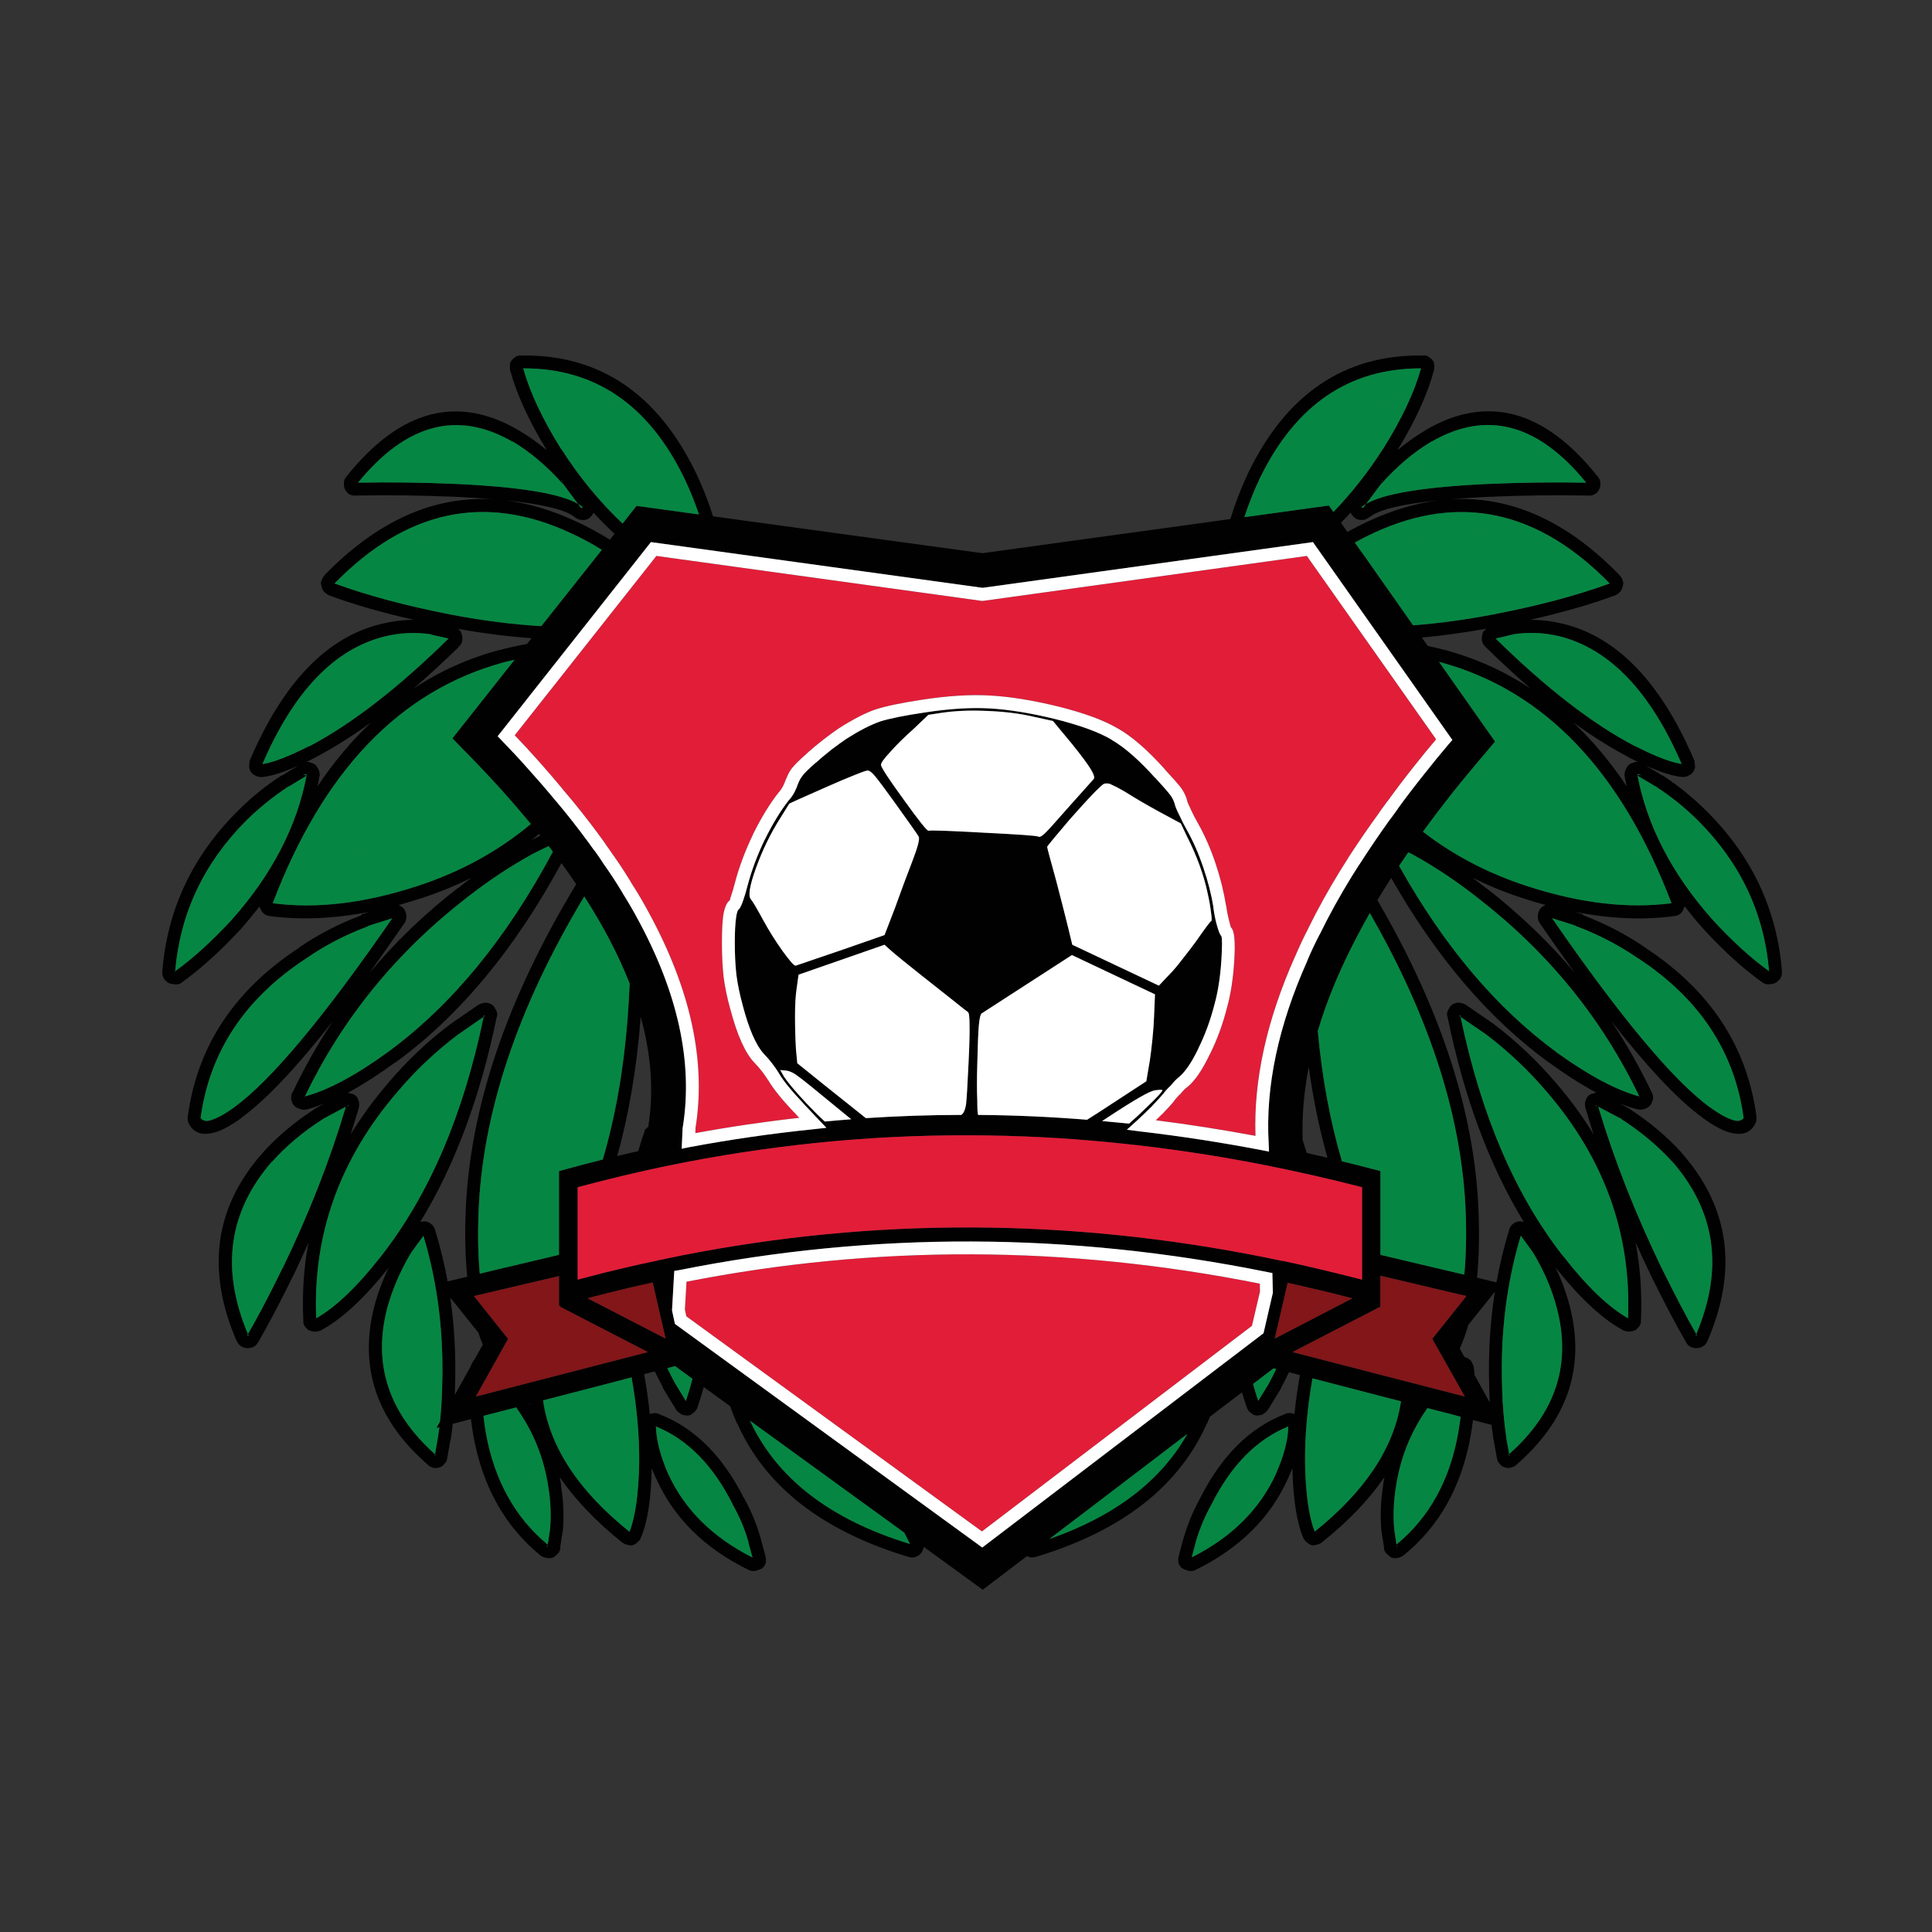 <?xml version="1.0" encoding="utf-8"?>
<!-- Generator: Adobe Illustrator 16.0.0, SVG Export Plug-In . SVG Version: 6.00 Build 0)  -->
<!DOCTYPE svg PUBLIC "-//W3C//DTD SVG 1.1//EN" "http://www.w3.org/Graphics/SVG/1.1/DTD/svg11.dtd">
<svg version="1.1" id="Layer_1" xmlns="http://www.w3.org/2000/svg" xmlns:xlink="http://www.w3.org/1999/xlink" x="0px" y="0px"
	 width="300px" height="300px" viewBox="0 0 300 300" enable-background="new 0 0 300 300" xml:space="preserve">
<rect x="0" y="0" width="300" height="300" fill="#333333" stroke="none"/>
<g>
	<path fill-rule="evenodd" clip-rule="evenodd" fill="#010101" d="M248.5,75.15c-0.002,0.558-0.186,1.007-0.55,1.35l-0.075,0.075
		c-0.367,0.289-0.767,0.414-1.2,0.375c-4.976-0.1-10.185-0.033-15.625,0.2c-2.172,0.102-4.163,0.235-5.975,0.4
		c9.391-0.633,18.208,3.3,26.45,11.8H251.5c0.281,0.271,0.457,0.612,0.525,1.025l0.05,0.15L252.05,90.7
		c-0.054,0.362-0.137,0.646-0.25,0.85l-0.024,0.05l-0.025,0.025c-0.185,0.325-0.468,0.583-0.85,0.775l-0.101,0.05
		c-3.864,1.418-8.272,2.685-13.225,3.8c1.729-0.009,3.454,0.199,5.175,0.625c8.395,2.054,15.17,9.112,20.325,21.175l0.05,0.1v0.125
		c0.047,0.258,0.071,0.517,0.075,0.775v0.175l-0.05,0.15c-0.145,0.438-0.403,0.763-0.775,0.975l0.025-0.025
		c-0.439,0.29-0.882,0.39-1.325,0.3l0.075,0.025c-1.396-0.143-3.245-0.726-5.551-1.75l2.4,1.425l-0.5-0.125l0.1,0.05l0.551,0.15
		c2.486,1.61,4.82,3.51,7,5.7c6.945,6.976,10.795,15.217,11.55,24.725v0.075c0,0.641-0.192,1.098-0.575,1.375
		c-0.015,0.021-0.031,0.037-0.05,0.05c-0.29,0.304-0.64,0.462-1.05,0.475c-0.4,0.087-0.751,0.062-1.051-0.075l-0.125-0.05
		l-0.074-0.05c-2.99-2.103-6.132-4.953-9.426-8.55c-0.975-1.104-1.891-2.22-2.75-3.35c-0.01,0.028-0.018,0.053-0.024,0.075
		l-0.025,0.075l-0.024,0.05c-0.087,0.217-0.195,0.434-0.325,0.65l-0.05,0.1l-0.101,0.075c-0.29,0.302-0.648,0.469-1.075,0.5
		c-4.783,0.647-9.908,0.431-15.375-0.65l1.176,0.375l0.074,0.15c3.451,1.307,6.676,2.99,9.676,5.05H255.5
		c10.069,6.606,15.819,15.356,17.25,26.25l-0.025-0.05c0.091,0.443-0.01,0.885-0.3,1.325h0.025c-0.71,1.175-1.868,1.593-3.476,1.25
		c-1.215-0.239-2.756-1.04-4.625-2.4h0.025c-3.727-2.686-8.46-7.694-14.2-15.024c2.344,3.504,4.436,7.188,6.275,11.05l-0.025-0.075
		c0.298,0.522,0.347,1.014,0.15,1.475c-0.122,0.473-0.397,0.822-0.825,1.051c-0.017,0.008-0.033,0.016-0.05,0.024
		c-0.454,0.241-0.879,0.316-1.275,0.226h-0.075c-0.898-0.224-1.84-0.531-2.824-0.926l1.25,0.676l0.125,0.05l0.05,0.05
		c3.153,2.047,5.888,4.346,8.2,6.9v0.024c7.42,8.436,8.744,18.169,3.975,29.2l-0.025,0.025v0.024
		c-0.212,0.421-0.495,0.704-0.85,0.851c-0.4,0.197-0.801,0.247-1.2,0.149c-0.563-0.091-0.972-0.374-1.225-0.85
		c-0.009-0.017-0.017-0.033-0.025-0.05c-1.569-2.705-3.419-6.221-5.55-10.551v-0.024c-0.792-1.642-1.551-3.275-2.275-4.9
		c0.737,3.907,1.012,7.949,0.825,12.125c0.026,0.421-0.115,0.788-0.425,1.101c-0.225,0.32-0.6,0.521-1.125,0.6l0.05-0.025
		c-0.327,0.076-0.685,0.052-1.075-0.074l-0.074-0.025l-0.075-0.05c-3.207-1.715-6.716-4.965-10.525-9.75
		c0.903,1.884,1.61,3.793,2.125,5.725c2.581,9.622-0.177,17.938-8.274,24.95v0.025l-0.051,0.024
		c-0.244,0.191-0.553,0.316-0.925,0.375l-0.149,0.025h-0.125c-0.627-0.068-1.053-0.285-1.275-0.65
		c-0.237-0.225-0.387-0.532-0.45-0.925l-0.5-2.85L231.9,223.5c-0.109-0.741-0.209-1.491-0.301-2.25l-2.875-0.75
		c-0.092,0.775-0.208,1.567-0.35,2.375c-1.41,7.959-4.895,14.176-10.45,18.65l-0.05,0.05l-0.075,0.05
		c-0.411,0.231-0.794,0.34-1.149,0.325c-0.426,0.028-0.809-0.147-1.15-0.525c-0.423-0.331-0.623-0.739-0.6-1.225l-0.375-2.351
		l-0.025-0.074v-0.125c-0.196-2.316-0.105-4.65,0.275-7h-0.025c0.063-0.436,0.139-0.869,0.225-1.301
		c-2.385,3.512-5.635,6.904-9.75,10.176l-0.05,0.05l-0.05,0.024c-0.264,0.158-0.529,0.25-0.8,0.275
		c-0.444,0.176-0.886,0.067-1.325-0.325c-0.268-0.198-0.469-0.432-0.6-0.7v-0.024l-0.025-0.025c-1.004-2.343-1.57-5.952-1.7-10.825
		c-0.213,0.546-0.446,1.104-0.7,1.676h-0.024v0.024c-2.745,6.075-7.528,10.782-14.351,14.125l-0.074,0.025l-0.051,0.024
		c-0.395,0.138-0.787,0.129-1.175-0.024c-0.025-0.007-0.05-0.015-0.075-0.025c-0.533-0.146-0.893-0.404-1.074-0.774l-0.075-0.125
		l-0.025-0.075c-0.128-0.392-0.137-0.783-0.024-1.175c0.008-0.025,0.016-0.051,0.024-0.075l0.675-2.575v-0.025h0.025
		c0.646-2.261,1.512-4.369,2.6-6.324c0.008-0.018,0.016-0.034,0.025-0.051c3.303-6.534,7.645-10.859,13.025-12.975
		c0.398-0.231,0.832-0.281,1.3-0.15c0.102,0.018,0.202,0.051,0.3,0.101c0.199-1.968,0.482-3.983,0.85-6.05l-1.699-0.45
		c-0.379,0.804-0.779,1.597-1.2,2.375v0.075l-2.05,3.35l-0.025,0.05l-0.05,0.05c-0.22,0.281-0.494,0.506-0.825,0.676l-0.1,0.05
		h-0.075c-0.556,0.162-0.998,0.12-1.325-0.125l-0.025-0.025c-0.029-0.015-0.055-0.031-0.074-0.05
		c-0.424-0.258-0.69-0.584-0.801-0.975c-0.266-0.775-0.516-1.55-0.75-2.325l-4.975,3.774c-0.141,0.359-0.291,0.717-0.45,1.075H187.4
		c-4.346,9.767-13.196,16.667-26.551,20.7h-0.024c-0.528,0.15-0.978,0.109-1.351-0.125l-6.875,5.225l-9.149-6.649
		c-0.014,0.134-0.047,0.268-0.1,0.399l-0.05,0.051c-0.1,0.399-0.383,0.732-0.85,1V241.6c-0.367,0.268-0.833,0.316-1.4,0.15
		c-13.367-4.033-22.216-10.934-26.55-20.7h-0.05c-0.403-0.909-0.762-1.81-1.075-2.7l-4.1-2.975c-0.288,1.063-0.612,2.12-0.975,3.175
		c-0.1,0.366-0.367,0.684-0.8,0.95c-0.033,0.033-0.067,0.05-0.1,0.05v0.05c-0.333,0.234-0.783,0.268-1.35,0.101H106l-0.1-0.05
		c-0.333-0.167-0.617-0.384-0.85-0.65l-0.05-0.05v-0.05l-2.05-3.351v-0.1c-0.442-0.824-0.867-1.657-1.275-2.5l-1.65,0.425
		c0.382,2.132,0.673,4.207,0.875,6.225c0.1-0.066,0.2-0.1,0.3-0.1c0.466-0.133,0.9-0.084,1.3,0.15c5.367,2.1,9.7,6.416,13,12.949
		c0.033,0,0.05,0.018,0.05,0.051c1.1,1.967,1.967,4.083,2.6,6.35l0.7,2.6v0.051c0.133,0.399,0.133,0.8,0,1.199l-0.05,0.051
		l-0.05,0.149c-0.167,0.366-0.533,0.616-1.1,0.75l-0.05,0.05c-0.4,0.134-0.8,0.134-1.2,0h-0.05l-0.05-0.05
		c-6.833-3.333-11.617-8.033-14.35-14.1v-0.05h-0.05c-0.233-0.566-0.467-1.117-0.7-1.65c-0.1,4.867-0.667,8.467-1.7,10.8v0.05
		c-0.133,0.268-0.333,0.5-0.6,0.7c-0.433,0.4-0.883,0.517-1.35,0.351c-0.267-0.033-0.533-0.134-0.8-0.301H96.7l-0.05-0.05
		c-4.1-3.3-7.35-6.7-9.75-10.2c0.1,0.434,0.184,0.867,0.25,1.301H87.1c0.4,2.366,0.5,4.699,0.3,7v0.149l-0.05,0.05L87,240.2
		c0.033,0.5-0.167,0.917-0.6,1.25c-0.333,0.366-0.717,0.533-1.15,0.5c-0.367,0-0.75-0.101-1.15-0.3L84,241.6l-0.05-0.05
		c-5.534-4.5-9.017-10.716-10.45-18.649c-0.146-0.869-0.271-1.719-0.375-2.551L70.3,221.1c-0.083,0.809-0.184,1.608-0.3,2.4
		l-0.05,0.05l-0.5,2.851c-0.034,0.366-0.184,0.666-0.45,0.899c-0.2,0.366-0.617,0.583-1.25,0.65h-0.3
		c-0.367-0.067-0.667-0.2-0.9-0.4H66.5v-0.05c-8.1-7-10.867-15.316-8.3-24.95c0.533-1.933,1.25-3.833,2.15-5.7
		c-3.8,4.768-7.317,8.018-10.55,9.75l-0.05,0.051h-0.1c-0.367,0.133-0.717,0.166-1.05,0.1h0.05c-0.533-0.066-0.917-0.267-1.15-0.6
		c-0.3-0.301-0.433-0.667-0.4-1.101c-0.2-4.167,0.066-8.2,0.8-12.1c-0.7,1.6-1.45,3.233-2.25,4.899
		c-2.133,4.334-3.983,7.851-5.55,10.551c0,0.033-0.017,0.05-0.05,0.05c-0.233,0.466-0.633,0.75-1.2,0.85
		c-0.4,0.101-0.8,0.05-1.2-0.149c-0.367-0.134-0.65-0.417-0.85-0.851l-0.05-0.05c-4.767-11.033-3.433-20.767,4-29.2
		c2.3-2.566,5.033-4.866,8.2-6.899L49,172.1l1.35-0.75c-0.967,0.4-1.9,0.717-2.8,0.95h-0.1c-0.367,0.067-0.784-0.017-1.25-0.25
		h-0.05c-0.433-0.233-0.717-0.583-0.85-1.05c-0.167-0.467-0.117-0.967,0.15-1.5v0.1c1.833-3.866,3.917-7.55,6.25-11.05
		c-5.733,7.3-10.467,12.3-14.2,15h0.05c-1.867,1.366-3.417,2.167-4.65,2.4c-1.6,0.333-2.75-0.083-3.45-1.25
		c-0.267-0.434-0.367-0.866-0.3-1.3v0.05c1.434-10.9,7.184-19.65,17.25-26.25h-0.05c3-2.067,6.233-3.75,9.7-5.05L56.1,142l1.2-0.4
		c-5.466,1.066-10.6,1.283-15.4,0.65c-0.4-0.033-0.75-0.2-1.05-0.5l-0.1-0.05l-0.05-0.1c-0.133-0.233-0.25-0.45-0.35-0.65v-0.05
		l-0.05-0.1v-0.05c-0.867,1.1-1.783,2.217-2.75,3.35c-3.3,3.566-6.45,6.417-9.45,8.55l-0.05,0.05l-0.15,0.05
		c-0.267,0.133-0.617,0.15-1.05,0.05c-0.4,0-0.75-0.149-1.05-0.45c0-0.033-0.017-0.05-0.05-0.05c-0.367-0.3-0.55-0.767-0.55-1.4
		v-0.05c0.767-9.533,4.617-17.783,11.55-24.75c2.167-2.2,4.5-4.1,7-5.7l0.55-0.15l0.1-0.05l-0.5,0.15l2.4-1.45
		c-2.273,1.021-4.106,1.604-5.5,1.75c-0.433,0.067-0.867-0.033-1.3-0.3c-0.367-0.2-0.617-0.517-0.75-0.95l-0.05-0.15v-0.2
		c0-0.267,0.017-0.517,0.05-0.75v-0.15l0.05-0.1c5.167-12.066,11.95-19.117,20.35-21.15c1.733-0.433,3.45-0.65,5.15-0.65
		c-4.933-1.1-9.333-2.367-13.2-3.8L51,92.4c-0.367-0.2-0.65-0.45-0.85-0.75L50.1,91.6v-0.05c-0.1-0.2-0.184-0.483-0.25-0.85
		l-0.05-0.15l0.05-0.15c0.1-0.433,0.283-0.783,0.55-1.05h-0.05c8.267-8.5,17.083-12.434,26.45-11.8c-1.8-0.167-3.783-0.3-5.95-0.4
		c-5.434-0.233-10.65-0.3-15.65-0.2c-0.434,0.033-0.833-0.083-1.2-0.35l-0.05-0.1c-0.367-0.333-0.55-0.783-0.55-1.35
		c-0.033-0.433,0.1-0.816,0.4-1.15c8.3-10.4,17.233-12.783,26.8-7.15c1.467,0.867,2.9,1.883,4.3,3.05c-2.8-4.6-4.7-8.75-5.7-12.45
		V57.4c-0.034-0.267-0.034-0.566,0-0.9v-0.15l0.1-0.15c0.133-0.267,0.35-0.5,0.65-0.7c0.233-0.233,0.583-0.333,1.05-0.3
		c12.1-0.167,21.133,5.933,27.1,18.3c0.997,2.093,1.872,4.318,2.625,6.675L152.55,85.9l38.5-5.3c0.778-2.518,1.694-4.893,2.75-7.125
		c5.958-12.341,14.991-18.433,27.101-18.275c0.453-0.044,0.804,0.056,1.05,0.3c0.313,0.2,0.53,0.434,0.649,0.7l0.075,0.15v0.125
		c0.058,0.336,0.058,0.644,0,0.925v0.05c-0.989,3.714-2.881,7.864-5.675,12.45c1.396-1.174,2.829-2.191,4.3-3.05v-0.025
		c9.563-5.625,18.489-3.242,26.775,7.15C248.4,74.335,248.541,74.727,248.5,75.15z M253.9,115.875v-0.025
		c3.116,1.591,5.525,2.516,7.225,2.775c-4.832-11.201-11.124-17.801-18.875-19.8c-2.418-0.595-4.851-0.703-7.3-0.325l-0.025,0.025
		l-2.675,0.625C240.084,106.854,247.301,112.428,253.9,115.875z M253,117.65v-0.025c-2.789-1.443-5.689-3.26-8.7-5.45
		c3.007,2.848,5.774,6.157,8.3,9.925c-0.12-0.524-0.229-1.049-0.324-1.575l-0.025-0.075v-0.1c0-0.431,0.125-0.831,0.375-1.2
		l-0.025,0.025c0.202-0.384,0.535-0.634,1-0.75c0.231-0.113,0.481-0.146,0.75-0.1C253.914,118.111,253.465,117.886,253,117.65z
		 M254.25,120.375l0.6-0.075l-0.375-0.05c-0.068-0.007-0.126-0.016-0.175-0.025l-0.024,0.025c-0.013,0.022-0.021,0.047-0.025,0.075
		V120.375z M195.3,80.025L203.4,78.9l2.949-0.4l0.7,1c2.854-2.958,5.421-6.225,7.7-9.8v0.025c2.903-4.629,4.869-8.804,5.9-12.525
		c-11.168-0.021-19.518,5.688-25.051,17.125c-0.891,1.885-1.683,3.877-2.375,5.975L195.3,80.025z M222.3,68.575V68.55
		c-2.745,1.627-5.362,3.835-7.85,6.625l0.25-0.675l-0.05,0.05l-0.2,0.6l-2.325,3.1c-0.28,0.157-0.521,0.324-0.725,0.5
		c0.054,0.04,0.096,0.074,0.125,0.1v-0.075l0.1,0.1V78.9l0.5-0.65c2.705-1.599,8.979-2.632,18.825-3.1
		c5.337-0.227,10.453-0.294,15.35-0.2C238.849,65.775,230.849,63.65,222.3,68.575z M179.425,120.825
		c1.175,1.275,1.958,2.175,2.351,2.7c0.291,0.423,0.491,0.831,0.6,1.225v-0.05c0.064,0.388,0.306,1.004,0.725,1.85v-0.025
		c0.34,0.758,0.732,1.533,1.176,2.325c1.004,1.78,1.861,3.739,2.574,5.875c0.721,2.107,1.245,4.166,1.575,6.175l-0.024-0.025
		c0.139,1.022,0.314,1.922,0.524,2.7v-0.025c0.261,0.981,0.493,1.573,0.7,1.775l0.025,0.05c0.137,0.305,0.137,1.555,0,3.75
		c-0.165,2.532-0.506,4.758-1.025,6.675c-0.648,2.561-1.506,4.911-2.575,7.05v0.025c-0.99,2.063-1.974,3.513-2.95,4.35
		c-0.375,0.277-0.8,0.711-1.274,1.301c-0.489,0.455-0.89,0.896-1.2,1.324c-0.355,0.422-0.922,1.038-1.7,1.851h0.025
		c-0.792,0.791-1.583,1.55-2.375,2.274l-1.601,1.45l2.15,0.275c6.208,0.726,12.434,1.685,18.675,2.875l1.25,0.25L197,177.55
		c-0.513-8.793,1.479-18.226,5.975-28.3v-0.025c0.585-1.4,1.234-2.783,1.95-4.15l0.025-0.025c1.419-2.909,3.052-5.867,4.899-8.875
		c0.4-0.633,0.801-1.267,1.2-1.9v0.025c1.484-2.325,3.085-4.684,4.8-7.075h0.025c0.392-0.558,0.783-1.1,1.175-1.625v-0.025
		c1.292-1.784,2.667-3.583,4.125-5.4c1.226-1.558,2.501-3.117,3.825-4.675l0.525-0.6l-21.65-30.725l-51.3,7.1l-51.5-7.1l-23.8,30.15
		l0.6,0.625c1.391,1.425,2.733,2.867,4.025,4.325c1.491,1.65,2.933,3.317,4.325,5v0.025h0.025c0.425,0.492,0.85,1,1.275,1.525
		c1.716,2.116,3.316,4.216,4.8,6.3h0.025c0.424,0.592,0.833,1.183,1.225,1.775v0.025c1.124,1.575,2.166,3.167,3.125,4.775v0.025
		c0.791,1.25,1.532,2.517,2.225,3.8c6.346,11.612,8.713,22.436,7.1,32.475L106,175.075l-0.15,3.3l1.225-0.25
		c6.375-1.19,12.783-2.115,19.225-2.775l2.025-0.225l-1.4-1.475c-0.667-0.692-1.4-1.467-2.2-2.325V171.3
		c-1.77-1.855-3.012-3.372-3.725-4.55v-0.025c-0.668-1.096-1.46-2.12-2.375-3.074c-1.228-1.328-2.328-3.846-3.3-7.551v-0.024
		c-0.455-1.647-0.78-3.215-0.975-4.7c-0.165-1.497-0.248-3.155-0.25-4.975c0.003-1.702,0.07-3.002,0.2-3.9
		c0.076-0.554,0.176-0.945,0.3-1.175c0.253-0.165,0.52-0.665,0.8-1.5c0.243-0.689,0.468-1.448,0.675-2.275
		c0.615-2.342,1.507-4.734,2.675-7.175v0.025c1.194-2.43,2.436-4.472,3.725-6.125c0.269-0.272,0.552-0.664,0.85-1.175v-0.025
		l0.025-0.025c0.255-0.511,0.455-0.986,0.6-1.425c0.187-0.467,0.412-0.859,0.675-1.175v-0.025l0.025-0.025
		c0.31-0.398,0.977-1.048,2-1.95h0.025c0.679-0.62,1.471-1.287,2.375-2l0.025-0.025c0.945-0.71,1.728-1.276,2.35-1.7
		c2.002-1.271,3.735-2.163,5.2-2.675H136.6c1.534-0.481,3.834-0.948,6.9-1.4c3.791-0.591,7.158-0.808,10.1-0.65
		c2.982,0.166,6.357,0.708,10.125,1.625c3.906,0.968,6.865,2.042,8.875,3.225v0.025c2.023,1.166,4.289,3.149,6.801,5.95H179.425z
		 M169.35,119.4c-0.533-0.867-1.516-2.183-2.949-3.95l-2.9-3.5l-2.75-0.6c-2.233-0.533-4.684-0.85-7.35-0.95
		c-2.634-0.133-5.067-0.033-7.3,0.3l-1.95,0.3l-2.25,2.15c-1.5,1.333-2.717,2.533-3.65,3.6c-0.967,1.033-1.45,1.7-1.45,2
		c-0.033,0.333,1.15,2.15,3.55,5.45c2.367,3.3,3.65,4.9,3.85,4.8c0.3-0.1,3.15,0,8.55,0.3c5.4,0.267,8.217,0.467,8.45,0.6
		c0.2,0.133,0.533-0.017,1-0.45c0.466-0.434,1.6-1.684,3.399-3.75c2.667-3,4.066-4.567,4.2-4.7
		C170.033,120.8,169.883,120.267,169.35,119.4z M218.025,95.1l1.399,2c3.906-0.295,8.031-0.853,12.375-1.675
		c7.001-1.347,13.051-2.955,18.15-4.825c-11.091-11.359-23.267-13.992-36.525-7.9c-1.022,0.469-2.038,0.985-3.05,1.55l1.75,2.45
		L218.025,95.1z M208.225,81.175l1,1.425c1.107-0.62,2.225-1.187,3.351-1.7c3.688-1.707,7.298-2.774,10.825-3.2
		c-5.717,0.567-9.301,1.434-10.75,2.6l-0.101,0.075c-0.382,0.258-0.765,0.383-1.149,0.375c-0.561-0.011-1.003-0.219-1.325-0.625
		c-0.155-0.167-0.271-0.341-0.351-0.525C209.236,80.134,208.736,80.659,208.225,81.175z M220.775,99l0.925,1.3
		c0.887,0.188,1.771,0.396,2.649,0.625h0.025c4.783,1.297,9.209,3.289,13.275,5.975c-2.273-1.967-4.607-4.125-7-6.475l0.074,0.05
		c-0.416-0.317-0.625-0.759-0.625-1.325c0.004-0.336,0.063-0.645,0.176-0.925l0.074-0.2l0.15-0.125c0.1-0.102,0.199-0.194,0.3-0.275
		C227.317,98.248,223.976,98.706,220.775,99z M228.825,110.425l3.325,4.725l-1.601,1.9c-1.82,2.127-3.554,4.227-5.2,6.3
		c-1.543,1.957-3.01,3.891-4.399,5.8c4.764,3.673,10.163,6.489,16.2,8.45c8.173,2.654,15.64,3.538,22.399,2.65
		c-7.806-20.516-19.715-32.974-35.725-37.375c-0.128-0.038-0.253-0.071-0.375-0.1L228.825,110.425z M228.675,136.3
		c0.683,0.512,1.366,1.038,2.05,1.575v-0.025c5.17,4.009,9.777,8.417,13.825,13.225c-1.749-2.411-3.574-4.995-5.475-7.75
		l-0.025-0.025v-0.025c-0.204-0.345-0.288-0.687-0.25-1.025v-0.05c0.008-0.33,0.108-0.655,0.3-0.975V141.2l0.051-0.05
		c0.185-0.272,0.468-0.48,0.85-0.625c-1.141-0.305-2.29-0.647-3.45-1.025C233.792,138.608,231.167,137.542,228.675,136.3z
		 M210.925,145.025c-1.269,2.396-2.401,4.754-3.399,7.075c-1.16,2.721-2.127,5.388-2.9,8c0.663,7.247,1.913,13.988,3.75,20.226
		c1.621,0.387,3.246,0.796,4.875,1.225l0.675,0.175l0.425,0.125v1.025v11.975l6.226,1.476l3.5,0.825l3.3,0.774
		c0.271-2.851,0.348-6.001,0.225-9.45c-0.519-14.745-5.485-30.312-14.899-46.7C212.083,142.87,211.492,143.954,210.925,145.025z
		 M244.625,143.725l-3.625-1.15c10.635,15.405,18.81,25.197,24.525,29.375h0.024c1.565,1.14,2.849,1.822,3.851,2.05
		c0.611,0.125,1.061-0.009,1.35-0.4c-1.389-10.27-6.839-18.527-16.35-24.774h-0.025c-2.93-2.025-6.089-3.675-9.475-4.95
		l-0.226-0.075L244.625,143.725z M229.5,139.45l-0.025-0.025c-3.385-2.662-6.851-4.961-10.399-6.9l0.024,0.025l-0.425-0.2
		c-0.482,0.7-0.958,1.399-1.425,2.1c6.952,12.434,15.086,22.067,24.4,28.899h-0.025c5.027,3.627,9.336,5.928,12.925,6.9
		C248.763,158.169,240.412,147.902,229.5,139.45z M216.025,136.325c-0.744,1.158-1.46,2.308-2.15,3.45
		c9.971,17.084,15.213,33.301,15.725,48.65c0.131,3.642,0.049,6.967-0.25,9.976l3.025,0.725c0.498-2.789,1.157-5.514,1.975-8.175
		c0.085-0.411,0.335-0.753,0.75-1.025l0.025-0.024c0.379-0.227,0.796-0.301,1.25-0.226h0.05l0.05,0.025
		c0.051,0.014,0.101,0.03,0.15,0.05c-5.33-8.713-9.271-19.287-11.825-31.725c-0.188-0.474-0.121-0.94,0.2-1.4
		c0.17-0.451,0.553-0.752,1.15-0.9l0.125-0.024h0.125c0.324-0.009,0.674,0.066,1.05,0.225l0.075,0.05l0.1,0.051l4.35,3L232,159.05
		c3.556,2.712,6.771,5.761,9.65,9.15c2.216,2.569,4.148,5.219,5.8,7.95c-0.436-1.365-0.853-2.724-1.25-4.075
		c-0.147-0.494-0.113-0.952,0.1-1.375c0.166-0.499,0.55-0.808,1.15-0.925c0.149-0.06,0.3-0.094,0.45-0.101
		c-2.282-1.216-4.758-2.79-7.426-4.725h-0.024C231.146,158.145,223.005,148.604,216.025,136.325z M226.525,157.7l0.074,0.05v-0.075
		L226.525,157.7z M226.6,157.75l-0.05-0.025l0.05,0.051V157.75z M226.65,157.775h-0.025l0.175,0.125
		c3.178,15.306,8.503,27.714,15.976,37.225h0.024c3.634,4.654,6.967,7.846,10,9.575c0.533-13.069-3.684-24.802-12.649-35.2
		c-2.781-3.27-5.891-6.211-9.325-8.825L226.8,157.9c-0.017-0.084-0.032-0.168-0.05-0.25l-0.075,0.1L226.65,157.775z M179.35,169.3
		c-0.434,0.067-1.199,0.417-2.3,1.05c-1.134,0.634-3.017,1.816-5.649,3.551l-0.275,0.175c1.402,0.123,2.803,0.257,4.2,0.399
		c0.804-0.69,1.712-1.532,2.725-2.524c1.601-1.534,2.417-2.417,2.45-2.65C180.5,169.2,180.117,169.2,179.35,169.3z M179.2,157.9
		l0.149-3.5L166.45,148.3l-14,9.05c-0.2,0.134-0.351,0.734-0.45,1.801c-0.1,1.1-0.184,3.149-0.25,6.149
		c-0.066,2.2-0.066,4.05,0,5.55c0,1.213,0.041,1.971,0.125,2.275c5.627,0.043,11.27,0.293,16.925,0.75
		c0.595-0.379,1.212-0.771,1.851-1.175l7.35-4.8l0.55-3.25c0.134-0.9,0.267-2,0.4-3.301
		C179.084,160.017,179.166,158.867,179.2,157.9z M187.5,138.6c-0.267-1.3-0.684-2.733-1.25-4.3c-0.566-1.533-1.2-2.983-1.9-4.35
		l-1-2.1l-3.25-1.75c-2.133-1.167-3.85-2.167-5.149-3c-0.5-0.3-1-0.583-1.5-0.85c-0.534-0.267-0.917-0.45-1.15-0.55
		c-0.333-0.067-0.616-0.067-0.85,0c-0.2,0.1-0.45,0.3-0.75,0.6c-0.7,0.633-2.233,2.284-4.601,4.95c-2.3,2.7-3.467,4.117-3.5,4.25
		c0,0.133,0.467,1.883,1.4,5.25c0.834,3.2,1.467,5.683,1.9,7.45l0.6,2.5l13.45,6.35l1.75-1.85c0.5-0.5,1.134-1.25,1.899-2.25
		c0.768-0.967,1.467-1.883,2.101-2.75c1.466-2.1,2.25-3.15,2.35-3.15c0.134,0,0.134-0.45,0-1.35
		C187.95,140.8,187.767,139.767,187.5,138.6z M202.275,177.025c0.22,0.669,0.428,1.336,0.625,2c1.07,0.239,2.146,0.489,3.225,0.75
		c-1.253-4.453-2.22-9.153-2.9-14.101C202.46,169.585,202.143,173.369,202.275,177.025z M203.75,182.475
		c-2.559-0.582-5.117-1.124-7.675-1.625c-7.46-1.461-14.894-2.57-22.3-3.324c-0.756-0.078-1.514-0.152-2.275-0.226
		c-1.566-0.145-3.133-0.278-4.7-0.399c-0.874-0.063-1.749-0.121-2.625-0.176c-1.634-0.098-3.267-0.181-4.899-0.25
		c-7.885-0.313-15.735-0.229-23.55,0.25c-1.287,0.083-2.57,0.175-3.85,0.275c-0.776,0.063-1.551,0.129-2.325,0.2
		c-7.657,0.69-15.282,1.767-22.875,3.225c-2.826,0.544-5.651,1.145-8.475,1.8c-1.141,0.263-2.283,0.537-3.425,0.825
		c-0.767,0.185-1.533,0.376-2.3,0.575c-0.921,0.232-1.847,0.475-2.775,0.725V198.7c1.369-0.368,2.744-0.726,4.125-1.075
		c0.655-0.158,1.313-0.316,1.975-0.475c0.489-0.118,0.98-0.234,1.475-0.351c0.655-0.15,1.314-0.301,1.975-0.45
		c0.064-0.018,0.13-0.033,0.2-0.05c0.866-0.185,1.732-0.368,2.6-0.55c0.034-0.033,0.067-0.05,0.1-0.05h0.05
		c1.205-0.257,2.413-0.507,3.625-0.75c29.954-5.905,60.171-5.805,90.649,0.3c0.878,0.182,1.753,0.365,2.625,0.55h0.15
		c1.781,0.38,3.564,0.78,5.35,1.2c0.48,0.111,0.964,0.229,1.45,0.35c0.657,0.154,1.315,0.313,1.976,0.476
		c1.154,0.28,2.313,0.573,3.475,0.875V184.35c-0.668-0.172-1.334-0.339-2-0.5c-0.771-0.195-1.547-0.387-2.325-0.574
		C206.036,182.999,204.895,182.732,203.75,182.475z M205.075,200.375c-0.293-0.065-0.585-0.132-0.875-0.2
		c-1.422-0.339-2.839-0.664-4.25-0.975l-2,8.649L210,201.6c-0.107-0.027-0.216-0.053-0.325-0.074
		c-0.878-0.229-1.753-0.453-2.625-0.676C206.39,200.691,205.73,200.533,205.075,200.375z M197.575,197.675l-0.775-0.149
		c-30.734-6.227-61.184-6.327-91.35-0.301l-0.75,0.125l-0.35,6.125l0.45,2.101l47.726,34.725l43.675-33.274l1.45-6.275
		L197.575,197.675z M238.05,194.5l-1.899-2.625c-2.229,7.402-3.195,15.286-2.9,23.65v0.05c0.069,2.656,0.285,5.198,0.65,7.625
		l-0.025-0.025l0.475,2.601c-0.037,0.023-0.07,0.049-0.1,0.074l0.125,0.125v0.075c0.033,0.019,0.075,0.043,0.125,0.075l-0.125-0.15
		l-0.025-0.199c7.243-6.404,9.701-13.979,7.375-22.726c-0.738-2.815-1.914-5.581-3.524-8.3l-0.15-0.225V194.5z M198.175,212.575
		l-0.425-0.101l-3.175,2.426c0.239,0.874,0.507,1.749,0.8,2.625l1.575-2.551v-0.024l0.125-0.226
		C197.463,214.018,197.829,213.301,198.175,212.575z M214.35,202.75h-0.05l0.05,0.15l-13.649,7.05l26.75,6.899l-5.05-8.949l5.3-6.65
		l-13.351-3.15V202.75z M206.375,214.7l-2.575-0.675c-0.817,4.691-1.201,9.107-1.149,13.25c0.096,4.746,0.596,8.264,1.5,10.55
		c7.84-6.284,12.307-13.025,13.399-20.226l-2.7-0.699L206.375,214.7z M219.575,218.125h-0.025v0.05
		C219.56,218.16,219.568,218.145,219.575,218.125z M223.5,219.125l-1.85-0.475c-2.61,3.709-4.244,7.809-4.9,12.3
		c-0.356,2.216-0.439,4.416-0.25,6.6l0.35,2.275c5.076-4.18,8.268-9.946,9.575-17.3c0.149-0.864,0.274-1.705,0.375-2.525l-1.45-0.4
		L223.5,219.125z M232.125,200.575L228,205.725c-0.379,1.32-0.82,2.546-1.325,3.676l0.726,1.324c0.297,0.063,0.572,0.197,0.824,0.4
		l0.125,0.1l0.101,0.15c0.14,0.227,0.256,0.477,0.35,0.75l0.05,0.2c0.049,0.396,0.09,0.796,0.125,1.2l2.351,4.25
		c-0.033-0.713-0.058-1.43-0.075-2.15v-0.075C231.072,210.379,231.365,205.388,232.125,200.575z M257.05,122.1l0.55,0.15l-0.1-0.05
		l-0.5-0.125l-2.725-1.625c1.521,7.857,5.379,15.282,11.574,22.275c3.091,3.379,6.041,6.071,8.851,8.075
		c-0.753-8.949-4.402-16.715-10.95-23.3C261.663,125.423,259.43,123.624,257.05,122.1z M259.65,180.35v0.025
		c-2.211-2.436-4.828-4.627-7.851-6.575l-0.075-0.075l-3.55-1.875c2.462,8.219,5.754,16.594,9.875,25.125v-0.024
		c2.044,4.151,3.827,7.551,5.351,10.2c-0.031,0.082-0.064,0.165-0.101,0.25c-0.021,0.045,0.004,0.036,0.075-0.025h0.05l-0.024-0.025
		l-0.025,0.025l-0.025-0.025l0.025-0.024l-0.025-0.025l0.051,0.025l0.05-0.025l-0.025,0.025l0.101,0.024
		c-0.039-0.066-0.081-0.133-0.125-0.199C267.678,197.037,266.428,188.104,259.65,180.35z M274.7,150.9l0.024-0.025l-0.024-0.025
		V150.9v0.05c0.021-0.009,0.046-0.025,0.075-0.05h-0.025C274.718,150.955,274.701,150.955,274.7,150.9z M274.75,150.85v-0.025
		h-0.025L274.75,150.85z M254.65,170.45v-0.025l-0.025-0.024l-0.025,0.1C254.621,170.48,254.638,170.463,254.65,170.45z
		 M247.85,171.75H248l-0.175-0.1C247.725,171.729,247.733,171.762,247.85,171.75z M252.875,204.75l0.025,0.025h0.024
		C252.908,204.766,252.893,204.758,252.875,204.75z M98.525,78.95l0.325-0.4l7.625,1.05l2.05,0.275
		c-0.653-1.942-1.395-3.784-2.225-5.525c-5.533-11.467-13.883-17.184-25.05-17.15c1.033,3.733,3,7.917,5.9,12.55V69.7
		c2.751,4.325,5.926,8.191,9.525,11.6L98.525,78.95z M94.7,83.8l0.725-0.9c-1.132-1.061-2.224-2.161-3.275-3.3
		c-0.066,0.2-0.183,0.383-0.35,0.55c-0.3,0.4-0.733,0.6-1.3,0.6c-0.4,0-0.783-0.117-1.15-0.35l-0.1-0.1
		c-1.467-1.167-5.05-2.033-10.75-2.6c3.533,0.433,7.133,1.5,10.8,3.2C91.133,81.732,92.933,82.698,94.7,83.8z M87.45,75.2
		c-2.5-2.8-5.117-5.017-7.85-6.65v0.05c-8.533-4.934-16.533-2.817-24,6.35c4.9-0.1,10.017-0.034,15.35,0.2
		c9.833,0.467,16.1,1.5,18.8,3.1l-2.3-3.1l-0.2-0.6L87.2,74.5L87.45,75.2z M90.5,78.75c-0.2-0.167-0.45-0.333-0.75-0.5l0.5,0.65
		l0.1-0.1v0.05C90.383,78.817,90.433,78.783,90.5,78.75z M91.625,87.675l1.825-2.3c-1.638-1.018-3.304-1.909-5-2.675
		c-13.233-6.1-25.4-3.467-36.5,7.9c5.1,1.867,11.15,3.483,18.15,4.85c4.938,0.933,9.588,1.525,13.95,1.775l1.55-1.95L91.625,87.675z
		 M135.9,120.55c-0.5-0.6-0.883-0.9-1.15-0.9c-0.133-0.033-0.817,0.2-2.05,0.7c-1.267,0.5-2.684,1.1-4.25,1.8
		c-3.867,1.7-5.833,2.583-5.9,2.65l-1.4,2.25c-1.5,2.367-2.75,4.934-3.75,7.7s-1.267,4.4-0.8,4.9c0.267,0.3,0.917,1.4,1.95,3.3
		c0.833,1.533,1.817,3.1,2.95,4.7c1.133,1.567,1.817,2.333,2.05,2.3c0.1-0.034,2.45-0.833,7.05-2.4l6.75-2.35l1.6-4.15
		c0.966-2.7,1.883-5.167,2.75-7.4c0.833-2.167,1.15-3.417,0.95-3.75c-0.233-0.4-1.5-2.2-3.8-5.4
		C137.383,122.467,136.4,121.15,135.9,120.55z M48,115.9c6.6-3.467,13.817-9.05,21.65-16.75l-2.7-0.6V98.5
		c-2.434-0.367-4.867-0.25-7.3,0.35c-7.767,1.967-14.066,8.566-18.9,19.8c1.7-0.267,4.117-1.2,7.25-2.8V115.9z M47.4,120.25
		l-0.35,0.05l0.6,0.1v-0.05c0-0.033-0.017-0.067-0.05-0.1C47.567,120.25,47.5,120.25,47.4,120.25z M48.3,118.45
		c0.467,0.1,0.8,0.35,1,0.75l-0.05-0.05c0.267,0.367,0.4,0.767,0.4,1.2v0.1l-0.05,0.1c-0.067,0.5-0.167,1.017-0.3,1.55
		c2.534-3.767,5.3-7.067,8.3-9.9c-3,2.167-5.9,3.983-8.7,5.45c-0.467,0.233-0.917,0.467-1.35,0.7
		C47.817,118.283,48.067,118.317,48.3,118.45z M81.825,100l0.725-0.9c-3.621-0.259-7.438-0.742-11.45-1.45
		c0.1,0.067,0.2,0.15,0.3,0.25l0.15,0.15l0.05,0.2c0.133,0.267,0.2,0.567,0.2,0.9c0,0.567-0.216,1.017-0.65,1.35l0.1-0.05
		c-2.4,2.333-4.733,4.483-7,6.45c4.067-2.7,8.483-4.683,13.25-5.95h0.05C78.975,100.567,80.4,100.25,81.825,100z M77.75,122.525
		c-1.755-1.938-3.605-3.896-5.55-5.875l-1.95-2l3.7-4.675l5.95-7.525c-0.615,0.134-1.232,0.284-1.85,0.45
		c-16,4.4-27.9,16.85-35.7,37.35c6.767,0.9,14.233,0.017,22.4-2.65c6.676-2.167,12.567-5.383,17.675-9.65
		C80.951,126.159,79.393,124.351,77.75,122.525z M83.9,129.75c-0.063-0.08-0.13-0.163-0.2-0.25c-0.377,0.326-0.761,0.642-1.15,0.95
		L83.9,129.75z M71.15,137.9c0.7-0.566,1.383-1.1,2.05-1.6c-2.467,1.233-5.083,2.3-7.85,3.2c-1.167,0.367-2.317,0.717-3.45,1.05
		c0.367,0.133,0.65,0.333,0.85,0.6l0.05,0.05v0.05c0.2,0.3,0.3,0.617,0.3,0.95v0.05c0.033,0.333-0.05,0.683-0.25,1.05l-0.05,0.05
		c-1.9,2.733-3.716,5.316-5.45,7.75c4.033-4.833,8.633-9.25,13.8-13.25V137.9z M72.4,139.45c-10.9,8.466-19.25,18.733-25.05,30.8
		c3.6-0.967,7.9-3.267,12.9-6.9c9.87-7.242,18.403-17.608,25.6-31.1c-0.225-0.294-0.45-0.586-0.675-0.875L82.8,132.55
		C79.267,134.483,75.8,136.783,72.4,139.45z M44.4,122.2l-0.1,0.05l0.425-0.1L44.4,122.2z M44.8,122.125
		c-2.345,1.528-4.562,3.32-6.65,5.375c-6.533,6.6-10.183,14.367-10.95,23.3c2.8-2,5.75-4.683,8.85-8.05
		c6.2-7,10.05-14.433,11.55-22.3l-2.7,1.65L44.8,122.125z M57,143.9c-3.4,1.267-6.567,2.917-9.5,4.95
		c-9.5,6.234-14.95,14.484-16.35,24.75c0.3,0.4,0.75,0.533,1.35,0.4c1-0.233,2.283-0.916,3.85-2.05
		c5.733-4.167,13.917-13.95,24.55-29.35l-3.65,1.15l-0.05,0.05L57,143.9z M47.25,170.45l0.05,0.05l-0.05-0.1V170.45z M54.45,169.8
		c0.6,0.101,0.983,0.4,1.15,0.9c0.2,0.433,0.233,0.899,0.1,1.399c-0.4,1.334-0.817,2.684-1.25,4.051c1.667-2.734,3.6-5.384,5.8-7.95
		c2.867-3.4,6.083-6.45,9.65-9.15l4.35-3l0.2-0.1c0.367-0.167,0.716-0.25,1.05-0.25h0.1l0.15,0.05c0.6,0.133,0.983,0.434,1.15,0.9
		c0.333,0.434,0.4,0.899,0.2,1.399c-2.567,12.434-6.517,23-11.85,31.7c0.067-0.033,0.117-0.05,0.15-0.05h0.1
		c0.467-0.101,0.883-0.034,1.25,0.2l0.05,0.05c0.4,0.267,0.65,0.6,0.75,1c0.804,2.616,1.454,5.29,1.95,8.024l3.05-0.725
		c-0.292-2.963-0.375-6.229-0.25-9.8c0.547-16.102,6.272-33.151,17.175-51.15c-0.736-1.086-1.503-2.178-2.3-3.275
		c-7.257,13.399-15.832,23.708-25.725,30.925H61.4c-2.667,1.933-5.133,3.517-7.4,4.75C54.167,169.7,54.317,169.733,54.45,169.8z
		 M75.3,157.8l0.05-0.05H75.3V157.8z M75.15,157.65c-0.033,0.066-0.05,0.149-0.05,0.25l0.15-0.101l-0.05-0.05L75.15,157.65z
		 M75.3,157.75l0.05-0.05H75.3V157.75z M71.05,160.7c-3.433,2.6-6.533,5.533-9.3,8.8c-8.967,10.4-13.183,22.133-12.65,35.2
		c3.033-1.733,6.367-4.917,10-9.55c7.5-9.533,12.833-21.95,16-37.25L71.05,160.7z M27.15,150.9H27.1
		c0.033,0.033,0.066,0.05,0.1,0.05v-0.1L27.15,150.9z M42.25,180.35c-6.767,7.768-8.017,16.7-3.75,26.801
		c1.533-2.634,3.317-6.033,5.35-10.2V197c4.133-8.533,7.417-16.916,9.85-25.15l-3.55,1.9l-0.05,0.05
		c-3.033,1.934-5.65,4.134-7.85,6.601V180.35z M38.5,207.4c0.1,0.033,0.133,0.033,0.1,0c-0.033-0.101-0.067-0.184-0.1-0.25
		c-0.033,0.066-0.083,0.133-0.15,0.199h0.1v-0.05l0.05,0.05h0.05L38.5,207.4z M38.5,207.35l-0.05,0.051h0.05V207.35z M63.85,194.55
		l-0.15,0.2c-1.6,2.733-2.784,5.5-3.55,8.3c-2.3,8.733,0.167,16.317,7.4,22.75l0.45-2.6c0.078-0.519,0.153-1.043,0.225-1.575
		l-0.475,0.125l0.575-1.025c0.172-1.66,0.28-3.369,0.325-5.125v-0.05c0.3-8.366-0.667-16.25-2.9-23.649l-1.9,2.6V194.55z
		 M54.05,171.65l-0.15,0.1h0.15C54.183,171.75,54.183,171.717,54.05,171.65z M49,204.75l-0.05,0.05H49V204.75z M77.825,196.975
		l3.625-0.85l5.35-1.275V184.8v-2.95l1.1-0.3c0.055-0.015,0.113-0.032,0.175-0.05c1.834-0.504,3.676-0.986,5.525-1.45
		c1.967-6.716,3.25-14.015,3.85-21.899c0.139-1.842,0.247-3.642,0.325-5.4c-0.897-2.304-1.972-4.646-3.225-7.025
		c-0.542-1.025-1.117-2.059-1.725-3.1c-0.665-1.137-1.365-2.278-2.1-3.425c-10.41,17.323-15.885,33.757-16.425,49.3
		c-0.125,3.379-0.058,6.471,0.2,9.275L77.825,196.975z M73.65,211.15l1.325-2.351c-0.252-0.602-0.486-1.227-0.7-1.875l-4.35-5.425
		c0.65,4.526,0.892,9.21,0.725,14.05v0.101c-0.008,0.318-0.016,0.636-0.025,0.949l2.475-4.449c0.1-0.301,0.217-0.551,0.35-0.75
		l0.1-0.15L73.65,211.15z M78.875,207.875L78.9,207.9l-5,8.949l26.7-6.899l-13.65-7.05l0.1-0.15l-0.25,0.05v-4.649l-13.2,3.1
		L78.875,207.875z M76.55,219.475l-1.475,0.375c0.096,0.879,0.221,1.778,0.375,2.7c1.333,7.333,4.533,13.101,9.6,17.3l0.35-2.3
		c0.2-2.2,0.117-4.399-0.25-6.6c-0.673-4.536-2.339-8.67-5-12.4l-1.875,0.476L76.55,219.475z M82.325,217.975l-0.1,0.025
		c0.039,0.068,0.081,0.135,0.125,0.2C82.338,218.125,82.33,218.051,82.325,217.975z M138.4,147.65l-1.05-0.95L124,151.35l-0.3,2.15
		c-0.167,1.1-0.25,2.533-0.25,4.3s0.05,3.5,0.15,5.2l0.2,2.1l4.1,3.301c3.157,2.514,5.341,4.256,6.55,5.225
		c4.925-0.324,9.867-0.492,14.825-0.5l0.025-0.025c0.333-0.232,0.567-0.75,0.7-1.55c0.1-0.767,0.233-2.95,0.4-6.55
		c0.133-2.733,0.184-4.7,0.15-5.9c0-1.199-0.083-1.85-0.25-1.949c-0.333-0.234-1.033-0.783-2.1-1.65l-5.25-4.15
		C140.517,149.417,139,148.183,138.4,147.65z M99.45,158.3c-0.588,7.603-1.788,14.669-3.6,21.2c1.079-0.256,2.162-0.506,3.25-0.75
		c0.296-1.032,0.629-2.065,1-3.1l0.05-0.25l0.2-0.15c0.112-0.112,0.22-0.221,0.325-0.325l0.075-0.575
		c0.755-5.244,0.33-10.744-1.275-16.5C99.469,158.004,99.461,158.153,99.45,158.3z M122.15,166.25l-1-0.1l0.6,1.05
		c0.567,0.866,1.717,2.233,3.45,4.1c1.079,1.141,2.038,2.091,2.875,2.851c1.363-0.131,2.729-0.247,4.1-0.351
		c-2.694-2.196-4.769-3.897-6.225-5.1c-1.067-0.866-1.867-1.483-2.4-1.851C123.05,166.517,122.583,166.316,122.15,166.25z
		 M97.675,199.975c-0.302,0.078-0.602,0.154-0.9,0.226c-0.653,0.156-1.303,0.314-1.95,0.475c-0.892,0.224-1.783,0.448-2.675,0.675
		c-0.298,0.086-0.598,0.17-0.9,0.25l12.1,6.25l-2-8.699C100.123,199.418,98.898,199.692,97.675,199.975z M95.525,214.55l-8.5,2.2
		l-2.7,0.7c1.046,7.268,5.521,14.067,13.425,20.399c0.9-2.3,1.4-5.816,1.5-10.55c0.058-4.194-0.334-8.67-1.175-13.425L95.525,214.55
		z M104.95,215l1.55,2.55c0.386-1.146,0.728-2.296,1.025-3.45l-2.7-1.975l-1.2,0.325c0.372,0.774,0.764,1.541,1.175,2.3l0.15,0.2
		V215z M135.325,234.3L120.65,223.65l-4.2-3.051c4.19,8.981,12.473,15.365,24.85,19.15l-0.875-1.75L135.325,234.3z M113.75,233.55
		c-3.033-6.033-7-10.05-11.9-12.05c0.066,2.166,0.7,4.617,1.9,7.35c2.533,5.533,6.9,9.867,13.1,13l-0.65-2.35l0.05,0.05
		c-0.6-2.134-1.433-4.116-2.5-5.95V233.55z M101.75,221.4l-0.1,0.05h0.05L101.75,221.4z M85,240l-0.1,0.1
		c-0.033,0.066,0,0.084,0.1,0.051V240z M67.55,225.8L67.5,226l0.15-0.15C67.617,225.816,67.583,225.8,67.55,225.8z M67.5,226
		l-0.1,0.15c0.033-0.033,0.067-0.066,0.1-0.101V226z M216.975,240.075l-0.1-0.101l0.025,0.075v0.075
		C217.008,240.162,217.033,240.146,216.975,240.075z M198.15,228.825l-0.025,0.024c1.224-2.746,1.865-5.196,1.925-7.35
		c-4.909,2.002-8.876,6.02-11.899,12.05l-0.025,0.025v0.024c-1.034,1.83-1.859,3.806-2.475,5.926l0.024-0.025l-0.625,2.325
		C191.241,238.717,195.607,234.383,198.15,228.825z M200.2,221.425h0.024l-0.1-0.024L200.2,221.425z M178.575,227.075L167.65,235.4
		l-4.7,3.574c10.138-3.541,17.28-8.982,21.425-16.324L178.575,227.075z"/>
	<path fill-rule="evenodd" clip-rule="evenodd" fill="#068643" d="M254.4,113.75c-0.167,0.033-0.351,0-0.551-0.1
		c-1.766-0.967-3.766-2.167-6-3.6c-4.6-3-8.016-5.667-10.25-8c-0.166-0.2-0.25-0.4-0.25-0.6c-0.033-0.2,0.051-0.4,0.25-0.6
		c0.167-0.167,0.351-0.233,0.551-0.2h1.5l0.05-0.05c1.333,0.066,2.683,0.383,4.05,0.95c4.334,1.733,8.084,5.4,11.25,11
		c0.066,0.1,0.1,0.25,0.1,0.45c-0.066,0.2-0.133,0.367-0.199,0.5C254.733,113.633,254.566,113.717,254.4,113.75z M195.3,80.025
		c0.788-2.42,1.788-4.696,3-6.825c4.366-7.833,10.134-12.333,17.3-13.5l0.101,0.05c-0.034-0.033-0.034-0.083,0-0.15
		c0.1-0.2,0.283-0.317,0.55-0.35c0.233-0.067,0.434-0.017,0.6,0.15c0.234,0.1,0.351,0.267,0.351,0.5
		c0.066,0.267,0.033,0.483-0.101,0.65c-2.899,4.333-6,8.617-9.3,12.85c-1.604,2.103-3.071,3.937-4.399,5.5L195.3,80.025z M240,70.7
		c0.166,0.1,0.25,0.25,0.25,0.45c0.033,0.133,0.033,0.283,0,0.45c-0.066,0.2-0.166,0.367-0.3,0.5c-0.167,0.1-0.351,0.117-0.55,0.05
		c-2.768-0.066-5.65-0.083-8.65-0.05c-5.467,0.1-8.867,0.467-10.2,1.1c-0.033,0-0.066,0.017-0.1,0.05l-0.3,0.1
		c-0.268,0.066-0.467,0.066-0.601,0c-0.267-0.1-0.433-0.283-0.5-0.55c-0.033-0.167-0.017-0.367,0.05-0.6
		c0.101-0.233,0.25-0.367,0.45-0.4l1.75-1.05c1.601-0.867,3.267-1.55,5-2.05C231.666,67.167,236.233,67.833,240,70.7z M218.025,95.1
		l-5.9-8.4c1.188-0.614,2.396-1.164,3.625-1.65c10.267-4.1,19.584-3.083,27.95,3.05c0.2,0.1,0.316,0.267,0.35,0.5
		c0.067,0.233,0.05,0.433-0.05,0.6c-0.166,0.2-0.334,0.333-0.5,0.4c-4.8,1.5-10.066,2.816-15.8,3.95
		C224.154,94.261,220.93,94.778,218.025,95.1z M225.35,123.35c1.646-2.073,3.38-4.173,5.2-6.3l1.601-1.9l-3.325-4.725
		c8.784,4.567,15.793,11.726,21.024,21.475c0.134,0.2,0.167,0.417,0.101,0.65c-0.067,0.2-0.167,0.35-0.3,0.45
		c-0.2,0.133-0.417,0.2-0.65,0.2c-3.934-0.4-8.55-1.833-13.85-4.3C231.686,127.332,228.42,125.481,225.35,123.35z M231.9,164.35
		c0.166,0.033,0.316,0.134,0.449,0.301l2.2,2.1v0.05c1.8,1.934,3.5,4.05,5.101,6.351c5.166,7.434,8.633,15.399,10.399,23.899
		c0.067,0.2,0.05,0.417-0.05,0.65c-0.1,0.134-0.217,0.25-0.35,0.35c-0.2,0.067-0.384,0.083-0.551,0.05
		c-0.166-0.033-0.333-0.116-0.5-0.25c-2.199-2.333-4.583-5.434-7.149-9.3c-5.2-7.8-8.667-15.517-10.4-23.149
		c-0.066-0.2-0.066-0.367,0-0.5c0.034-0.167,0.15-0.316,0.351-0.45C231.6,164.383,231.767,164.35,231.9,164.35z M230.7,143.2h0.1
		c6.7,6.033,12.866,13.134,18.5,21.3c0.101,0.166,0.134,0.334,0.101,0.5c0,0.233-0.084,0.416-0.25,0.55
		c-0.134,0.167-0.301,0.267-0.5,0.3c-0.234,0-0.417-0.05-0.551-0.149c-3.3-2.167-6.866-4.95-10.699-8.351
		c-7.834-6.8-13.283-13.383-16.351-19.75c-0.1-0.167-0.1-0.333,0-0.5c0-0.2,0.083-0.383,0.25-0.55c0.134-0.066,0.3-0.1,0.5-0.1
		c0.233-0.067,0.417,0,0.55,0.2L230.7,143.2z M270,141.85c0,0.167-0.017,0.316-0.05,0.45c-0.034,0.233-0.134,0.383-0.3,0.45
		c-0.167,0.133-0.334,0.183-0.5,0.15c-0.167,0.033-0.334-0.017-0.5-0.15c-1.601-1.3-3.25-2.933-4.95-4.9
		c-3.5-4.033-5.616-7.9-6.351-11.6c-0.033-0.167-0.016-0.333,0.051-0.5c0.1-0.2,0.232-0.35,0.399-0.45
		c0.134-0.066,0.3-0.083,0.5-0.05c0.167,0.067,0.333,0.167,0.5,0.3l4.45,4.5v0.05C266.55,133.967,268.8,137.883,270,141.85z
		 M213.925,181.725c-3.646-9.819-5.78-19.694-6.399-29.625c0.998-2.32,2.131-4.679,3.399-7.075L211,145.15
		c0.033,0,0.033,0.017,0,0.05c1.7,2.533,3.3,5.6,4.8,9.2c4.491,11.131,7.25,25.381,8.275,42.75l-3.5-0.825
		c-2.015-3.487-3.989-7.712-5.925-12.675c-0.102-0.26-0.201-0.518-0.301-0.775v-1.025L213.925,181.725z M206.375,214.7l8.475,2.2
		c-0.589,6.158-3.223,11.525-7.899,16.1c-0.233,0.166-0.434,0.25-0.601,0.25c-0.232,0.033-0.434-0.05-0.6-0.25
		c-0.2-0.166-0.283-0.35-0.25-0.55l0.2-11.25c-0.034,0-0.034-0.017,0-0.05C205.857,218.886,206.082,216.736,206.375,214.7z
		 M225.35,219.6c-0.34,1.791-0.807,3.742-1.399,5.851c-1.2,4.2-2.467,7.134-3.8,8.8c-0.167,0.1-0.367,0.184-0.601,0.25
		c-0.267,0-0.483-0.05-0.649-0.15c-0.134-0.166-0.234-0.366-0.301-0.6l-0.199-1.35c-0.033,0-0.033-0.018,0-0.051
		c-0.2-1.266-0.2-2.55,0-3.85c0.441-3.855,2.143-6.98,5.1-9.375L225.35,219.6z M236.45,198.2c0-0.167,0.066-0.3,0.2-0.4
		c0.133-0.134,0.283-0.233,0.449-0.3c0.167,0,0.334,0.066,0.5,0.2c0.167,0,0.283,0.1,0.351,0.3c1.2,2.233,2.033,4.85,2.5,7.85
		c0.966,6.101-0.45,11-4.25,14.7c-0.167,0.134-0.333,0.217-0.5,0.25c-0.3,0-0.534-0.083-0.7-0.25c-0.133-0.167-0.2-0.384-0.2-0.649
		l0.05-7.351l-0.05-0.05C235,206.767,235.55,202,236.45,198.2z M248.4,147.8c0.199-0.033,0.383-0.017,0.55,0.05l1.85,1
		c1.467,0.9,2.983,2.017,4.55,3.35c4.834,4.2,8.967,9.566,12.4,16.1c0.1,0.2,0.133,0.366,0.1,0.5c-0.066,0.167-0.149,0.333-0.25,0.5
		c-0.133,0.101-0.283,0.184-0.449,0.25c-0.2,0.034-0.351,0.017-0.45-0.05c-1.667-0.733-3.717-2.15-6.15-4.25
		c-4.7-4.1-8.95-9.517-12.75-16.25c-0.1-0.2-0.116-0.383-0.05-0.55c0.033-0.167,0.117-0.317,0.25-0.45
		C248.1,147.9,248.233,147.833,248.4,147.8z M252.05,176.9c0.167-0.101,0.351-0.167,0.55-0.2c0.167-0.034,0.351,0.033,0.551,0.2
		L255,178.3h0.1c1.5,1.3,2.834,2.767,4,4.4c3.801,5.3,5.15,11.316,4.051,18.05c0,0.166-0.084,0.316-0.25,0.45
		c-0.134,0.134-0.301,0.216-0.5,0.25c-0.2,0-0.384-0.034-0.551-0.101c-0.166-0.1-0.266-0.266-0.3-0.5
		c-4.733-10.699-7.983-18.35-9.75-22.949c-0.066-0.2-0.066-0.4,0-0.601C251.834,177.133,251.916,177,252.05,176.9z M106.475,79.6
		l-7.625-1.05l-0.325,0.4c-1.33-1.578-2.805-3.428-4.425-5.55c-3.3-4.233-6.4-8.517-9.3-12.85c-0.133-0.167-0.167-0.383-0.1-0.65
		c0-0.233,0.117-0.4,0.35-0.5c0.167-0.167,0.367-0.217,0.6-0.15c0.267,0.033,0.45,0.15,0.55,0.35c0.033,0.066,0.033,0.117,0,0.15
		l0.1-0.05c7.167,1.167,12.934,5.667,17.3,13.5C104.741,75.203,105.699,77.336,106.475,79.6z M85.6,95.275
		c-3.333-0.294-7.133-0.869-11.4-1.725c-5.733-1.133-11-2.45-15.8-3.95c-0.167-0.067-0.333-0.2-0.5-0.4
		c-0.1-0.167-0.117-0.367-0.05-0.6c0.033-0.233,0.15-0.4,0.35-0.5c8.367-6.133,17.683-7.15,27.95-3.05
		c1.861,0.737,3.686,1.612,5.475,2.625L85.6,95.275z M61.9,70.7c3.767-2.867,8.333-3.534,13.7-2c1.733,0.5,3.4,1.183,5,2.05
		l1.75,1.05c0.2,0.034,0.35,0.167,0.45,0.4c0.067,0.233,0.083,0.433,0.05,0.6c-0.067,0.267-0.233,0.45-0.5,0.55
		c-0.133,0.066-0.333,0.066-0.6,0l-0.3-0.1c-0.034-0.033-0.067-0.05-0.1-0.05c-1.333-0.633-4.733-1-10.2-1.1
		c-3-0.033-5.883-0.017-8.65,0.05c-0.2,0.067-0.383,0.05-0.55-0.05c-0.133-0.133-0.233-0.3-0.3-0.5c-0.033-0.167-0.033-0.317,0-0.45
		C61.65,70.95,61.733,70.8,61.9,70.7z M62.25,100.65h1.5c0.2-0.033,0.383,0.033,0.55,0.2c0.2,0.2,0.284,0.4,0.25,0.6
		c0,0.2-0.083,0.4-0.25,0.6c-2.233,2.333-5.65,5-10.25,8c-2.233,1.434-4.233,2.633-6,3.6c-0.2,0.1-0.383,0.133-0.55,0.1
		s-0.333-0.117-0.5-0.25c-0.067-0.133-0.133-0.3-0.2-0.5c0-0.2,0.034-0.35,0.1-0.45c3.167-5.6,6.917-9.267,11.25-11
		c1.367-0.566,2.717-0.883,4.05-0.95L62.25,100.65z M73.95,109.975l-3.7,4.675l1.95,2c1.945,1.979,3.795,3.937,5.55,5.875
		c-3.419,2.478-7.085,4.603-11,6.375c-5.3,2.467-9.917,3.9-13.85,4.3c-0.233,0-0.45-0.067-0.65-0.2c-0.133-0.1-0.233-0.25-0.3-0.45
		c-0.067-0.233-0.034-0.45,0.1-0.65C57.456,121.827,64.756,114.519,73.95,109.975z M71.2,143.2l8.35-6.55
		c0.133-0.2,0.317-0.267,0.55-0.2c0.2,0,0.367,0.033,0.5,0.1c0.167,0.167,0.25,0.35,0.25,0.55c0.1,0.167,0.1,0.333,0,0.5
		c-3.067,6.367-8.517,12.95-16.35,19.75c-3.833,3.4-7.4,6.184-10.7,8.351c-0.133,0.1-0.316,0.149-0.55,0.149
		c-0.2-0.033-0.367-0.133-0.5-0.3c-0.167-0.134-0.25-0.316-0.25-0.55c-0.033-0.166,0-0.334,0.1-0.5
		c5.633-8.166,11.8-15.267,18.5-21.3H71.2z M44.1,125.3c0.167,0.1,0.3,0.25,0.4,0.45c0.067,0.167,0.083,0.333,0.05,0.5
		c-0.733,3.7-2.85,7.567-6.35,11.6c-1.7,1.967-3.35,3.6-4.95,4.9c-0.167,0.133-0.333,0.183-0.5,0.15
		c-0.167,0.033-0.333-0.017-0.5-0.15c-0.167-0.067-0.267-0.217-0.3-0.45c-0.034-0.133-0.05-0.283-0.05-0.45
		c1.2-3.967,3.45-7.883,6.75-11.75v-0.05l4.45-4.5c0.167-0.133,0.333-0.233,0.5-0.3C43.8,125.217,43.967,125.233,44.1,125.3z
		 M54.1,149c-3.8,6.733-8.05,12.15-12.75,16.25c-2.434,2.1-4.483,3.517-6.15,4.25c-0.1,0.066-0.25,0.084-0.45,0.05
		c-0.167-0.066-0.317-0.149-0.45-0.25c-0.1-0.167-0.183-0.333-0.25-0.5c-0.033-0.134,0-0.3,0.1-0.5
		c3.434-6.533,7.567-11.899,12.4-16.1c1.567-1.333,3.083-2.45,4.55-3.35l1.85-1c0.167-0.067,0.35-0.083,0.55-0.05
		c0.167,0.034,0.3,0.1,0.4,0.2c0.133,0.133,0.217,0.283,0.25,0.45C54.217,148.617,54.2,148.8,54.1,149z M69.55,164.65
		c0.133-0.167,0.284-0.268,0.45-0.301c0.133,0,0.3,0.033,0.5,0.101c0.2,0.134,0.317,0.283,0.35,0.45c0.066,0.133,0.066,0.3,0,0.5
		c-1.733,7.633-5.2,15.35-10.4,23.149c-2.567,3.866-4.95,6.967-7.15,9.3c-0.167,0.134-0.333,0.217-0.5,0.25
		c-0.167,0.033-0.35,0.018-0.55-0.05c-0.133-0.1-0.25-0.216-0.35-0.35c-0.1-0.233-0.117-0.45-0.05-0.65
		c1.767-8.5,5.233-16.466,10.4-23.899c1.6-2.301,3.3-4.417,5.1-6.351v-0.05L69.55,164.65z M38.75,200.75
		C37.65,194.017,39,188,42.8,182.7c1.167-1.634,2.5-3.101,4-4.4h0.1l1.85-1.399c0.2-0.167,0.383-0.234,0.55-0.2
		c0.2,0.033,0.383,0.1,0.55,0.2c0.133,0.1,0.217,0.232,0.25,0.399c0.066,0.2,0.066,0.4,0,0.601c-1.767,4.6-5.017,12.25-9.75,22.949
		c-0.033,0.234-0.133,0.4-0.3,0.5c-0.167,0.066-0.35,0.101-0.55,0.101c-0.2-0.034-0.367-0.116-0.5-0.25
		C38.833,201.066,38.75,200.916,38.75,200.75z M81.45,196.125l-3.625,0.85c1.04-17.286,3.798-31.479,8.275-42.574
		c1.5-3.601,3.1-6.667,4.8-9.2c-0.033-0.034-0.033-0.05,0-0.05l1.925-2.525c0.608,1.041,1.183,2.075,1.725,3.1
		c0.041,12.004-2.118,23.929-6.475,35.775c-0.062,0.018-0.121,0.035-0.175,0.05l-1.1,0.3v2.95
		C85.046,189.176,83.263,192.951,81.45,196.125z M135.325,234.3c0.075,0.117,0.1,0.251,0.075,0.4c-0.033,0.167-0.117,0.333-0.25,0.5
		c-0.133,0.134-0.316,0.2-0.55,0.2c-0.167,0.066-0.35,0.033-0.55-0.101c-6.032-3.379-10.499-7.263-13.4-11.649L135.325,234.3z
		 M65.45,198.2c0.9,3.8,1.45,8.566,1.65,14.3l-0.05,0.05l0.05,7.351c0,0.266-0.067,0.482-0.2,0.649c-0.167,0.167-0.4,0.25-0.7,0.25
		c-0.167-0.033-0.333-0.116-0.5-0.25c-3.8-3.7-5.217-8.6-4.25-14.7c0.466-3,1.3-5.616,2.5-7.85c0.066-0.2,0.183-0.3,0.35-0.3
		c0.167-0.134,0.333-0.2,0.5-0.2c0.167,0.066,0.317,0.166,0.45,0.3C65.383,197.9,65.45,198.033,65.45,198.2z M78.275,219.025
		c3.035,2.405,4.776,5.564,5.225,9.475c0.2,1.3,0.2,2.584,0,3.85c0.033,0.033,0.033,0.051,0,0.051l-0.2,1.35
		c-0.066,0.233-0.167,0.434-0.3,0.6c-0.167,0.101-0.383,0.15-0.65,0.15c-0.233-0.066-0.434-0.15-0.6-0.25
		c-1.333-1.666-2.6-4.6-3.8-8.8c-0.6-2.134-1.067-4.101-1.4-5.9c0-0.028,0-0.054,0-0.075L78.275,219.025z M95.525,214.55
		c0.289,2.077,0.514,4.276,0.675,6.601c0.033,0.033,0.033,0.05,0,0.05l0.2,11.25c0.033,0.2-0.05,0.384-0.25,0.55
		c-0.167,0.2-0.367,0.283-0.6,0.25c-0.167,0-0.367-0.084-0.6-0.25c-4.717-4.613-7.359-10.03-7.925-16.25L95.525,214.55z
		 M105.05,227.5c-0.066-0.2-0.066-0.4,0-0.6c0.1-0.2,0.217-0.367,0.35-0.5c0.233-0.066,0.45-0.084,0.65-0.051
		c0.967,0.301,2.083,1.051,3.35,2.25c1.567,2.301,2.684,4.301,3.35,6c0.633,1.7,0.933,2.634,0.9,2.801
		c-0.066,0.166-0.167,0.3-0.3,0.399c-0.167,0.101-0.35,0.15-0.55,0.15c-0.133,0.033-0.267-0.017-0.4-0.15
		c-1.667-1.134-3.4-3.216-5.2-6.25C106.3,230.117,105.583,228.767,105.05,227.5z M196.5,226.4c0.133,0.133,0.25,0.3,0.35,0.5
		c0.066,0.199,0.066,0.399,0,0.6c-0.533,1.267-1.25,2.617-2.149,4.05c-1.8,3.034-3.534,5.116-5.2,6.25
		c-0.133,0.134-0.267,0.184-0.4,0.15c-0.199,0-0.383-0.05-0.55-0.15c-0.134-0.1-0.233-0.233-0.3-0.399
		c-0.033-0.167,0.267-1.101,0.9-2.801c0.666-1.699,1.783-3.699,3.35-6c1.267-1.199,2.383-1.949,3.35-2.25
		C196.05,226.316,196.267,226.334,196.5,226.4z M178.575,227.075c-2.741,3.014-6.316,5.755-10.726,8.225
		c-0.072,0.048-0.139,0.082-0.199,0.101L178.575,227.075z M254.4,113.75c0.166-0.033,0.333-0.117,0.5-0.25
		c0.066-0.133,0.133-0.3,0.199-0.5c0-0.2-0.033-0.35-0.1-0.45c-3.166-5.6-6.916-9.267-11.25-11c-1.367-0.566-2.717-0.883-4.05-0.95
		l-0.05,0.05h-1.5c-0.2-0.033-0.384,0.033-0.551,0.2c-0.199,0.2-0.283,0.4-0.25,0.6c0,0.2,0.084,0.4,0.25,0.6
		c2.234,2.333,5.65,5,10.25,8c2.234,1.434,4.234,2.633,6,3.6C254.05,113.75,254.233,113.783,254.4,113.75z M253.9,115.875
		c-6.6-3.447-13.816-9.021-21.65-16.725l2.675-0.625l0.025-0.025c2.449-0.378,4.882-0.27,7.3,0.325
		c7.751,1.999,14.043,8.599,18.875,19.8c-1.699-0.259-4.108-1.184-7.225-2.775V115.875z M254.25,120.375v-0.05
		c0.004-0.028,0.013-0.053,0.025-0.075l0.024-0.025c0.049,0.009,0.106,0.018,0.175,0.025l0.375,0.05L254.25,120.375z M203.4,78.9
		c1.328-1.563,2.795-3.397,4.399-5.5c3.3-4.233,6.4-8.517,9.3-12.85c0.134-0.167,0.167-0.383,0.101-0.65
		c0-0.233-0.116-0.4-0.351-0.5c-0.166-0.167-0.366-0.217-0.6-0.15c-0.267,0.033-0.45,0.15-0.55,0.35
		c-0.034,0.066-0.034,0.117,0,0.15L215.6,59.7c-7.166,1.167-12.934,5.667-17.3,13.5c-1.212,2.129-2.212,4.404-3,6.825l-2.075,0.275
		c0.692-2.098,1.484-4.089,2.375-5.975c5.533-11.438,13.883-17.146,25.051-17.125c-1.031,3.721-2.997,7.896-5.9,12.525V69.7
		c-2.279,3.575-4.847,6.842-7.7,9.8l-0.7-1L203.4,78.9z M222.3,68.575c8.549-4.925,16.549-2.8,24,6.375
		c-4.896-0.094-10.013-0.027-15.35,0.2c-9.846,0.468-16.12,1.501-18.825,3.1l-0.5,0.65v-0.025l-0.1-0.1v0.075
		c-0.029-0.026-0.071-0.06-0.125-0.1c0.203-0.176,0.444-0.343,0.725-0.5l2.325-3.1l0.2-0.6l0.05-0.05l-0.25,0.675
		c2.487-2.79,5.104-4.998,7.85-6.625V68.575z M240,70.7c-3.767-2.867-8.334-3.534-13.7-2c-1.733,0.5-3.399,1.183-5,2.05l-1.75,1.05
		c-0.2,0.034-0.35,0.167-0.45,0.4c-0.066,0.233-0.083,0.433-0.05,0.6c0.067,0.267,0.233,0.45,0.5,0.55
		c0.134,0.066,0.333,0.066,0.601,0l0.3-0.1c0.033-0.033,0.066-0.05,0.1-0.05c1.333-0.633,4.733-1,10.2-1.1
		c3-0.033,5.883-0.017,8.65,0.05c0.199,0.067,0.383,0.05,0.55-0.05c0.134-0.133,0.233-0.3,0.3-0.5c0.033-0.167,0.033-0.317,0-0.45
		C240.25,70.95,240.166,70.8,240,70.7z M212.125,86.7l-1.75-2.45c1.012-0.564,2.027-1.081,3.05-1.55
		c13.259-6.092,25.435-3.459,36.525,7.9c-5.1,1.87-11.149,3.478-18.15,4.825c-4.344,0.822-8.469,1.38-12.375,1.675l-1.399-2
		c2.904-0.322,6.129-0.839,9.675-1.55c5.733-1.133,11-2.45,15.8-3.95c0.166-0.067,0.334-0.2,0.5-0.4c0.1-0.167,0.117-0.367,0.05-0.6
		c-0.033-0.233-0.149-0.4-0.35-0.5c-8.366-6.133-17.684-7.15-27.95-3.05C214.521,85.536,213.313,86.086,212.125,86.7z M231.9,164.35
		c-0.134,0-0.301,0.033-0.5,0.101c-0.2,0.134-0.316,0.283-0.351,0.45c-0.066,0.133-0.066,0.3,0,0.5
		c1.733,7.633,5.2,15.35,10.4,23.149c2.566,3.866,4.95,6.967,7.149,9.3c0.167,0.134,0.334,0.217,0.5,0.25
		c0.167,0.033,0.351,0.018,0.551-0.05c0.133-0.1,0.25-0.216,0.35-0.35c0.1-0.233,0.117-0.45,0.05-0.65
		c-1.767-8.5-5.233-16.466-10.399-23.899c-1.601-2.301-3.301-4.417-5.101-6.351v-0.05l-2.2-2.1
		C232.217,164.483,232.066,164.383,231.9,164.35z M225.35,123.35c3.07,2.131,6.336,3.981,9.801,5.55c5.3,2.467,9.916,3.9,13.85,4.3
		c0.233,0,0.45-0.067,0.65-0.2c0.133-0.1,0.232-0.25,0.3-0.45c0.066-0.233,0.033-0.45-0.101-0.65
		c-5.231-9.749-12.24-16.908-21.024-21.475l-5.375-7.65c0.122,0.029,0.247,0.063,0.375,0.1c16.01,4.401,27.919,16.859,35.725,37.375
		c-6.76,0.888-14.227,0.004-22.399-2.65c-6.037-1.961-11.437-4.777-16.2-8.45C222.34,127.241,223.807,125.307,225.35,123.35z
		 M230.7,143.2l-8.351-6.55c-0.133-0.2-0.316-0.267-0.55-0.2c-0.2,0-0.366,0.033-0.5,0.1c-0.167,0.167-0.25,0.35-0.25,0.55
		c-0.1,0.167-0.1,0.333,0,0.5c3.067,6.367,8.517,12.95,16.351,19.75c3.833,3.4,7.399,6.184,10.699,8.351
		c0.134,0.1,0.316,0.149,0.551,0.149c0.199-0.033,0.366-0.133,0.5-0.3c0.166-0.134,0.25-0.316,0.25-0.55
		c0.033-0.166,0-0.334-0.101-0.5c-5.634-8.166-11.8-15.267-18.5-21.3H230.7z M229.5,139.45c10.912,8.452,19.263,18.719,25.05,30.8
		c-3.589-0.973-7.897-3.273-12.925-6.9h0.025c-9.314-6.832-17.448-16.465-24.4-28.899c0.467-0.701,0.942-1.4,1.425-2.1l0.425,0.2
		l-0.024-0.025c3.549,1.938,7.015,4.238,10.399,6.9L229.5,139.45z M244.625,143.725l0.05,0.075l0.226,0.075
		c3.386,1.275,6.545,2.925,9.475,4.95h0.025c9.511,6.247,14.961,14.505,16.35,24.774c-0.289,0.392-0.738,0.525-1.35,0.4
		c-1.002-0.228-2.285-0.91-3.851-2.05h-0.024c-5.716-4.178-13.891-13.97-24.525-29.375L244.625,143.725z M210.925,145.025
		c0.567-1.071,1.158-2.155,1.775-3.25c9.414,16.388,14.381,31.955,14.899,46.7c0.123,3.449,0.047,6.6-0.225,9.45l-3.3-0.774
		c-1.025-17.369-3.784-31.619-8.275-42.75c-1.5-3.601-3.1-6.667-4.8-9.2c0.033-0.034,0.033-0.05,0-0.05L210.925,145.025z
		 M214.35,182.875c0.1,0.258,0.199,0.516,0.301,0.775c1.936,4.963,3.91,9.188,5.925,12.675l-6.226-1.476V182.875z M213.925,181.725
		l-0.675-0.175c-1.629-0.429-3.254-0.838-4.875-1.225c-1.837-6.237-3.087-12.979-3.75-20.226c0.773-2.612,1.74-5.279,2.9-8
		C208.145,162.03,210.278,171.905,213.925,181.725z M270,141.85c-1.2-3.967-3.45-7.883-6.75-11.75v-0.05l-4.45-4.5
		c-0.167-0.133-0.333-0.233-0.5-0.3c-0.2-0.033-0.366-0.017-0.5,0.05c-0.167,0.1-0.3,0.25-0.399,0.45
		c-0.066,0.167-0.084,0.333-0.051,0.5c0.734,3.7,2.851,7.567,6.351,11.6c1.7,1.967,3.35,3.6,4.95,4.9
		c0.166,0.133,0.333,0.183,0.5,0.15c0.166,0.033,0.333-0.017,0.5-0.15c0.166-0.067,0.266-0.217,0.3-0.45
		C269.983,142.167,270,142.017,270,141.85z M226.525,157.7l0.074-0.025v0.075L226.525,157.7z M226.65,157.775l0.024-0.025l0.075-0.1
		c0.018,0.082,0.033,0.166,0.05,0.25l4.025,2.774c3.435,2.614,6.544,5.556,9.325,8.825c8.966,10.398,13.183,22.131,12.649,35.2
		c-3.033-1.729-6.366-4.921-10-9.575h-0.024c-7.473-9.511-12.798-21.919-15.976-37.225l-0.175-0.125H226.65z M226.6,157.75v0.025
		l-0.05-0.051L226.6,157.75z M198.175,212.575c-0.346,0.726-0.712,1.442-1.1,2.149l-0.125,0.226v0.024l-1.575,2.551
		c-0.293-0.876-0.561-1.751-0.8-2.625l3.175-2.426L198.175,212.575z M238.05,194.5v0.025l0.15,0.225
		c1.61,2.719,2.786,5.484,3.524,8.3c2.326,8.747-0.132,16.321-7.375,22.726l0.025,0.199l0.125,0.15
		c-0.05-0.032-0.092-0.057-0.125-0.075v-0.075l-0.125-0.125c0.029-0.025,0.063-0.051,0.1-0.074l-0.475-2.601l0.025,0.025
		c-0.365-2.427-0.581-4.969-0.65-7.625v-0.05c-0.295-8.364,0.672-16.248,2.9-23.65L238.05,194.5z M225.35,219.6l1.45,0.4
		c-0.101,0.82-0.226,1.661-0.375,2.525c-1.308,7.354-4.499,13.12-9.575,17.3l-0.35-2.275c-0.189-2.184-0.106-4.384,0.25-6.6
		c0.656-4.491,2.29-8.591,4.9-12.3l1.85,0.475c-2.957,2.395-4.658,5.52-5.1,9.375c-0.2,1.3-0.2,2.584,0,3.85
		c-0.033,0.033-0.033,0.051,0,0.051l0.199,1.35c0.066,0.233,0.167,0.434,0.301,0.6c0.166,0.101,0.383,0.15,0.649,0.15
		c0.233-0.066,0.434-0.15,0.601-0.25c1.333-1.666,2.6-4.6,3.8-8.8C224.543,223.342,225.01,221.391,225.35,219.6z M206.375,214.7
		c-0.293,2.036-0.518,4.186-0.675,6.45c-0.034,0.033-0.034,0.05,0,0.05l-0.2,11.25c-0.033,0.2,0.05,0.384,0.25,0.55
		c0.166,0.2,0.367,0.283,0.6,0.25c0.167,0,0.367-0.084,0.601-0.25c4.677-4.574,7.311-9.941,7.899-16.1l2.7,0.699
		c-1.093,7.2-5.56,13.941-13.399,20.226c-0.904-2.286-1.404-5.804-1.5-10.55c-0.052-4.143,0.332-8.559,1.149-13.25L206.375,214.7z
		 M236.45,198.2c-0.9,3.8-1.45,8.566-1.65,14.3l0.05,0.05l-0.05,7.351c0,0.266,0.067,0.482,0.2,0.649c0.166,0.167,0.4,0.25,0.7,0.25
		c0.167-0.033,0.333-0.116,0.5-0.25c3.8-3.7,5.216-8.6,4.25-14.7c-0.467-3-1.3-5.616-2.5-7.85c-0.067-0.2-0.184-0.3-0.351-0.3
		c-0.166-0.134-0.333-0.2-0.5-0.2c-0.166,0.066-0.316,0.166-0.449,0.3C236.517,197.9,236.45,198.033,236.45,198.2z M257.05,122.1
		c2.38,1.523,4.613,3.323,6.7,5.4c6.548,6.584,10.197,14.351,10.95,23.3c-2.81-2.003-5.76-4.695-8.851-8.075
		c-6.195-6.993-10.054-14.418-11.574-22.275l2.725,1.625l0.5,0.125l0.1,0.05L257.05,122.1z M248.4,147.8
		c-0.167,0.034-0.301,0.1-0.4,0.2c-0.133,0.133-0.217,0.283-0.25,0.45c-0.066,0.167-0.05,0.35,0.05,0.55
		c3.8,6.733,8.05,12.15,12.75,16.25c2.434,2.1,4.483,3.517,6.15,4.25c0.1,0.066,0.25,0.084,0.45,0.05
		c0.166-0.066,0.316-0.149,0.449-0.25c0.101-0.167,0.184-0.333,0.25-0.5c0.033-0.134,0-0.3-0.1-0.5
		c-3.434-6.533-7.566-11.899-12.4-16.1c-1.566-1.333-3.083-2.45-4.55-3.35l-1.85-1C248.783,147.783,248.6,147.767,248.4,147.8z
		 M254.65,170.45c-0.013,0.013-0.029,0.03-0.051,0.05l0.025-0.1l0.025,0.024V170.45z M274.75,150.85l-0.025-0.025h0.025V150.85z
		 M274.7,150.9c0.001,0.055,0.018,0.055,0.05,0h0.025c-0.029,0.025-0.055,0.042-0.075,0.05V150.9v-0.05l0.024,0.025L274.7,150.9z
		 M259.65,180.35c6.777,7.754,8.027,16.688,3.75,26.801c0.044,0.066,0.086,0.133,0.125,0.199l-0.101-0.024l0.025-0.025l-0.05,0.025
		l-0.051-0.025l0.025,0.025l-0.025,0.024l0.025,0.025l0.025-0.025l0.024,0.025h-0.05c-0.071,0.062-0.096,0.07-0.075,0.025
		c0.036-0.085,0.069-0.168,0.101-0.25c-1.523-2.649-3.307-6.049-5.351-10.2v0.024c-4.121-8.531-7.413-16.906-9.875-25.125
		l3.55,1.875l0.075,0.075c3.022,1.948,5.64,4.14,7.851,6.575V180.35z M247.85,171.75c-0.116,0.012-0.125-0.021-0.024-0.1l0.175,0.1
		H247.85z M252.05,176.9c-0.134,0.1-0.216,0.232-0.25,0.399c-0.066,0.2-0.066,0.4,0,0.601c1.767,4.6,5.017,12.25,9.75,22.949
		c0.034,0.234,0.134,0.4,0.3,0.5c0.167,0.066,0.351,0.101,0.551,0.101c0.199-0.034,0.366-0.116,0.5-0.25
		c0.166-0.134,0.25-0.284,0.25-0.45c1.1-6.733-0.25-12.75-4.051-18.05c-1.166-1.634-2.5-3.101-4-4.4H255l-1.85-1.399
		c-0.2-0.167-0.384-0.234-0.551-0.2C252.4,176.733,252.217,176.8,252.05,176.9z M252.875,204.75c0.018,0.008,0.033,0.016,0.05,0.025
		H252.9L252.875,204.75z M98.525,78.95l-1.85,2.35c-3.599-3.408-6.774-7.275-9.525-11.6v0.05c-2.9-4.633-4.867-8.817-5.9-12.55
		c11.167-0.034,19.517,5.683,25.05,17.15c0.83,1.741,1.572,3.583,2.225,5.525l-2.05-0.275c-0.776-2.264-1.734-4.397-2.875-6.4
		c-4.367-7.833-10.133-12.333-17.3-13.5l-0.1,0.05c0.033-0.033,0.033-0.083,0-0.15c-0.1-0.2-0.284-0.317-0.55-0.35
		c-0.233-0.067-0.433-0.017-0.6,0.15c-0.233,0.1-0.35,0.267-0.35,0.5c-0.067,0.267-0.034,0.483,0.1,0.65
		c2.9,4.333,6,8.617,9.3,12.85C95.72,75.522,97.195,77.373,98.525,78.95z M90.5,78.75c-0.067,0.033-0.117,0.067-0.15,0.1V78.8
		l-0.1,0.1l-0.5-0.65C90.05,78.417,90.3,78.583,90.5,78.75z M87.45,75.2l-0.25-0.7l0.05,0.05l0.2,0.6l2.3,3.1
		c-2.7-1.6-8.967-2.633-18.8-3.1c-5.333-0.233-10.45-0.3-15.35-0.2c7.467-9.167,15.467-11.284,24-6.35v-0.05
		C82.333,70.183,84.95,72.4,87.45,75.2z M91.625,87.675c-1.789-1.013-3.614-1.888-5.475-2.625c-10.267-4.1-19.583-3.083-27.95,3.05
		c-0.2,0.1-0.317,0.267-0.35,0.5c-0.067,0.233-0.05,0.433,0.05,0.6c0.167,0.2,0.333,0.333,0.5,0.4c4.8,1.5,10.067,2.816,15.8,3.95
		c4.267,0.856,8.067,1.431,11.4,1.725l-1.55,1.95c-4.361-0.25-9.011-0.842-13.95-1.775c-7-1.367-13.05-2.983-18.15-4.85
		c11.1-11.367,23.267-14,36.5-7.9c1.696,0.766,3.362,1.657,5,2.675L91.625,87.675z M62.25,100.65l-0.05-0.05
		c-1.333,0.066-2.684,0.383-4.05,0.95c-4.333,1.733-8.083,5.4-11.25,11c-0.066,0.1-0.1,0.25-0.1,0.45c0.067,0.2,0.133,0.367,0.2,0.5
		c0.167,0.133,0.333,0.217,0.5,0.25s0.35,0,0.55-0.1c1.767-0.967,3.767-2.167,6-3.6c4.6-3,8.017-5.667,10.25-8
		c0.167-0.2,0.25-0.4,0.25-0.6c0.034-0.2-0.05-0.4-0.25-0.6c-0.167-0.167-0.35-0.233-0.55-0.2H62.25z M61.9,70.7
		c-0.167,0.1-0.25,0.25-0.25,0.45c-0.033,0.133-0.033,0.283,0,0.45c0.067,0.2,0.167,0.367,0.3,0.5c0.167,0.1,0.35,0.117,0.55,0.05
		c2.767-0.066,5.65-0.083,8.65-0.05c5.467,0.1,8.867,0.467,10.2,1.1c0.033,0,0.066,0.017,0.1,0.05l0.3,0.1
		c0.267,0.066,0.467,0.066,0.6,0c0.267-0.1,0.433-0.283,0.5-0.55c0.033-0.167,0.017-0.367-0.05-0.6c-0.1-0.233-0.25-0.367-0.45-0.4
		l-1.75-1.05c-1.6-0.867-3.267-1.55-5-2.05C70.233,67.167,65.667,67.833,61.9,70.7z M47.4,120.25c0.1,0,0.167,0,0.2,0
		c0.033,0.033,0.05,0.067,0.05,0.1v0.05l-0.6-0.1L47.4,120.25z M48,115.9v-0.05c-3.133,1.6-5.55,2.533-7.25,2.8
		c4.833-11.233,11.133-17.833,18.9-19.8c2.434-0.6,4.867-0.717,7.3-0.35v0.05l2.7,0.6C61.817,106.85,54.6,112.433,48,115.9z
		 M73.95,109.975c-9.194,4.543-16.494,11.852-21.9,21.925c-0.133,0.2-0.167,0.417-0.1,0.65c0.066,0.2,0.167,0.35,0.3,0.45
		c0.2,0.133,0.417,0.2,0.65,0.2c3.934-0.4,8.55-1.833,13.85-4.3c3.915-1.772,7.581-3.897,11-6.375
		c1.643,1.826,3.201,3.634,4.675,5.425c-5.107,4.267-10.999,7.483-17.675,9.65c-8.167,2.667-15.633,3.55-22.4,2.65
		c7.8-20.5,19.7-32.95,35.7-37.35c0.618-0.166,1.235-0.315,1.85-0.45L73.95,109.975z M71.2,143.2h-0.1
		c-6.7,6.033-12.867,13.134-18.5,21.3c-0.1,0.166-0.133,0.334-0.1,0.5c0,0.233,0.083,0.416,0.25,0.55c0.133,0.167,0.3,0.267,0.5,0.3
		c0.233,0,0.417-0.05,0.55-0.149c3.3-2.167,6.867-4.95,10.7-8.351c7.833-6.8,13.283-13.383,16.35-19.75c0.1-0.167,0.1-0.333,0-0.5
		c0-0.2-0.083-0.383-0.25-0.55c-0.133-0.066-0.3-0.1-0.5-0.1c-0.233-0.067-0.417,0-0.55,0.2L71.2,143.2z M72.4,139.45
		c3.4-2.667,6.867-4.967,10.4-6.9l2.375-1.175c0.226,0.289,0.451,0.581,0.675,0.875c-7.197,13.491-15.73,23.857-25.6,31.1
		c-5,3.634-9.3,5.934-12.9,6.9C53.15,158.184,61.5,147.917,72.4,139.45z M44.1,125.3c-0.133-0.066-0.3-0.083-0.5-0.05
		c-0.167,0.067-0.333,0.167-0.5,0.3l-4.45,4.5v0.05c-3.3,3.867-5.55,7.783-6.75,11.75c0,0.167,0.017,0.316,0.05,0.45
		c0.033,0.233,0.133,0.383,0.3,0.45c0.167,0.133,0.333,0.183,0.5,0.15c0.167,0.033,0.333-0.017,0.5-0.15
		c1.6-1.3,3.25-2.933,4.95-4.9c3.5-4.033,5.617-7.9,6.35-11.6c0.034-0.167,0.017-0.333-0.05-0.5
		C44.4,125.55,44.267,125.4,44.1,125.3z M57,143.9l0.2-0.1l0.05-0.05l3.65-1.15c-10.633,15.4-18.816,25.183-24.55,29.35
		c-1.567,1.134-2.85,1.816-3.85,2.05c-0.6,0.133-1.05,0-1.35-0.4c1.4-10.266,6.85-18.516,16.35-24.75
		C50.433,146.817,53.6,145.167,57,143.9z M44.8,122.125l0.1-0.025l2.7-1.65c-1.5,7.867-5.35,15.3-11.55,22.3
		c-3.1,3.367-6.05,6.05-8.85,8.05c0.767-8.933,4.417-16.7,10.95-23.3C40.238,125.445,42.455,123.653,44.8,122.125z M44.4,122.2
		l0.325-0.05l-0.425,0.1L44.4,122.2z M54.1,149c0.1-0.2,0.117-0.383,0.05-0.55c-0.033-0.167-0.117-0.317-0.25-0.45
		c-0.1-0.1-0.233-0.167-0.4-0.2c-0.2-0.033-0.383-0.017-0.55,0.05l-1.85,1c-1.467,0.9-2.983,2.017-4.55,3.35
		c-4.833,4.2-8.966,9.566-12.4,16.1c-0.1,0.2-0.133,0.366-0.1,0.5c0.067,0.167,0.15,0.333,0.25,0.5
		c0.133,0.101,0.284,0.184,0.45,0.25c0.2,0.034,0.35,0.017,0.45-0.05c1.667-0.733,3.716-2.15,6.15-4.25
		C46.05,161.15,50.3,155.733,54.1,149z M47.25,170.45v-0.05l0.05,0.1L47.25,170.45z M75.15,157.65l0.05,0.1l0.05,0.05L75.1,157.9
		C75.1,157.8,75.117,157.717,75.15,157.65z M75.3,157.8v-0.05h0.05L75.3,157.8z M75.3,157.75v-0.05h0.05L75.3,157.75z M69.55,164.65
		l-2.2,2.1v0.05c-1.8,1.934-3.5,4.05-5.1,6.351c-5.167,7.434-8.633,15.399-10.4,23.899c-0.067,0.2-0.05,0.417,0.05,0.65
		c0.1,0.134,0.217,0.25,0.35,0.35c0.2,0.067,0.383,0.083,0.55,0.05c0.167-0.033,0.333-0.116,0.5-0.25
		c2.2-2.333,4.583-5.434,7.15-9.3c5.2-7.8,8.667-15.517,10.4-23.149c0.066-0.2,0.066-0.367,0-0.5c-0.033-0.167-0.15-0.316-0.35-0.45
		c-0.2-0.067-0.367-0.101-0.5-0.101C69.833,164.383,69.683,164.483,69.55,164.65z M42.25,180.35v0.051
		c2.2-2.467,4.817-4.667,7.85-6.601l0.05-0.05l3.55-1.9c-2.434,8.234-5.717,16.617-9.85,25.15v-0.05
		c-2.033,4.167-3.817,7.566-5.35,10.2C34.233,197.05,35.483,188.117,42.25,180.35z M27.15,150.9l0.05-0.05v0.1
		c-0.034,0-0.067-0.017-0.1-0.05H27.15z M71.05,160.7l4.05-2.8c-3.167,15.3-8.5,27.717-16,37.25c-3.633,4.633-6.967,7.816-10,9.55
		c-0.533-13.067,3.683-24.8,12.65-35.2C64.517,166.233,67.617,163.3,71.05,160.7z M38.75,200.75c0,0.166,0.083,0.316,0.25,0.45
		c0.133,0.134,0.3,0.216,0.5,0.25c0.2,0,0.383-0.034,0.55-0.101c0.167-0.1,0.267-0.266,0.3-0.5
		c4.733-10.699,7.983-18.35,9.75-22.949c0.066-0.2,0.066-0.4,0-0.601c-0.033-0.167-0.117-0.3-0.25-0.399
		c-0.167-0.101-0.35-0.167-0.55-0.2c-0.167-0.034-0.35,0.033-0.55,0.2L46.9,178.3h-0.1c-1.5,1.3-2.833,2.767-4,4.4
		C39,188,37.65,194.017,38.75,200.75z M63.85,194.55v-0.05l1.9-2.6c2.233,7.399,3.2,15.283,2.9,23.649v0.05
		c-0.044,1.756-0.153,3.465-0.325,5.125l-0.575,1.025l0.475-0.125c-0.072,0.532-0.147,1.057-0.225,1.575l-0.45,2.6
		c-7.233-6.433-9.7-14.017-7.4-22.75c0.767-2.8,1.95-5.566,3.55-8.3L63.85,194.55z M38.5,207.35v0.051h-0.05L38.5,207.35z
		 M38.5,207.4l0.05-0.051H38.5l-0.05-0.05v0.05h-0.1c0.066-0.066,0.117-0.133,0.15-0.199c0.033,0.066,0.067,0.149,0.1,0.25
		C38.633,207.434,38.6,207.434,38.5,207.4z M54.05,171.65c0.133,0.066,0.133,0.1,0,0.1H53.9L54.05,171.65z M49,204.75v0.05h-0.05
		L49,204.75z M92.825,142.625L90.9,145.15c-0.033,0-0.033,0.017,0,0.05c-1.7,2.533-3.3,5.6-4.8,9.2
		c-4.477,11.096-7.235,25.288-8.275,42.574l-3.325,0.801c-0.258-2.805-0.325-5.896-0.2-9.275c0.54-15.543,6.015-31.977,16.425-49.3
		C91.46,140.347,92.161,141.488,92.825,142.625z M135.325,234.3l5.1,3.7l0.875,1.75c-12.376-3.785-20.66-10.169-24.85-19.15
		l4.2,3.051c2.901,4.387,7.368,8.271,13.4,11.649c0.2,0.134,0.383,0.167,0.55,0.101c0.233,0,0.417-0.066,0.55-0.2
		c0.133-0.167,0.217-0.333,0.25-0.5C135.425,234.551,135.4,234.417,135.325,234.3z M81.45,196.125
		c1.813-3.174,3.596-6.949,5.35-11.325v10.05L81.45,196.125z M88.075,181.5c4.357-11.846,6.515-23.771,6.475-35.775
		c1.253,2.379,2.328,4.721,3.225,7.025c-0.078,1.759-0.186,3.559-0.325,5.4c-0.6,7.885-1.883,15.184-3.85,21.899
		C91.751,180.514,89.91,180.996,88.075,181.5z M65.45,198.2c0-0.167-0.067-0.3-0.2-0.4c-0.133-0.134-0.283-0.233-0.45-0.3
		c-0.167,0-0.333,0.066-0.5,0.2c-0.167,0-0.283,0.1-0.35,0.3c-1.2,2.233-2.034,4.85-2.5,7.85c-0.967,6.101,0.45,11,4.25,14.7
		c0.167,0.134,0.333,0.217,0.5,0.25c0.3,0,0.533-0.083,0.7-0.25c0.133-0.167,0.2-0.384,0.2-0.649l-0.05-7.351l0.05-0.05
		C66.9,206.767,66.35,202,65.45,198.2z M76.55,219.475c0,0.021,0,0.047,0,0.075c0.333,1.8,0.8,3.767,1.4,5.9
		c1.2,4.2,2.466,7.134,3.8,8.8c0.167,0.1,0.367,0.184,0.6,0.25c0.267,0,0.483-0.05,0.65-0.15c0.133-0.166,0.233-0.366,0.3-0.6
		l0.2-1.35c0.033,0,0.033-0.018,0-0.051c0.2-1.266,0.2-2.55,0-3.85c-0.449-3.91-2.19-7.069-5.225-9.475l1.875-0.476
		c2.661,3.73,4.327,7.864,5,12.4c0.367,2.2,0.45,4.399,0.25,6.6l-0.35,2.3c-5.066-4.199-8.267-9.967-9.6-17.3
		c-0.154-0.922-0.279-1.821-0.375-2.7L76.55,219.475z M87.025,216.75c0.566,6.22,3.208,11.637,7.925,16.25
		c0.233,0.166,0.433,0.25,0.6,0.25c0.233,0.033,0.434-0.05,0.6-0.25c0.2-0.166,0.283-0.35,0.25-0.55l-0.2-11.25
		c0.033,0,0.033-0.017,0-0.05c-0.161-2.324-0.386-4.523-0.675-6.601l2.55-0.675c0.841,4.755,1.232,9.23,1.175,13.425
		c-0.1,4.733-0.6,8.25-1.5,10.55c-7.904-6.332-12.378-13.132-13.425-20.399L87.025,216.75z M104.95,215v-0.05l-0.15-0.2
		c-0.411-0.759-0.803-1.525-1.175-2.3l1.2-0.325l2.7,1.975c-0.297,1.154-0.639,2.304-1.025,3.45L104.95,215z M105.05,227.5
		c0.534,1.267,1.25,2.617,2.15,4.05c1.8,3.034,3.533,5.116,5.2,6.25c0.133,0.134,0.267,0.184,0.4,0.15c0.2,0,0.383-0.05,0.55-0.15
		c0.133-0.1,0.233-0.233,0.3-0.399c0.033-0.167-0.267-1.101-0.9-2.801c-0.667-1.699-1.783-3.699-3.35-6
		c-1.267-1.199-2.383-1.949-3.35-2.25c-0.2-0.033-0.417-0.016-0.65,0.051c-0.133,0.133-0.25,0.3-0.35,0.5
		C104.983,227.1,104.983,227.3,105.05,227.5z M113.75,233.55v0.05c1.067,1.834,1.9,3.816,2.5,5.95l-0.05-0.05l0.65,2.35
		c-6.2-3.133-10.567-7.467-13.1-13c-1.2-2.732-1.833-5.184-1.9-7.35C106.75,223.5,110.717,227.517,113.75,233.55z M85,240v0.15
		c-0.1,0.033-0.133,0.016-0.1-0.051L85,240z M101.75,221.4l-0.05,0.05h-0.05L101.75,221.4z M67.5,226v0.05
		c-0.033,0.034-0.067,0.067-0.1,0.101L67.5,226z M67.55,225.8c0.034,0,0.067,0.017,0.1,0.05L67.5,226L67.55,225.8z M216.975,240.075
		c0.059,0.07,0.033,0.087-0.074,0.05v-0.075l-0.025-0.075L216.975,240.075z M200.2,221.425l-0.075-0.024l0.1,0.024H200.2z
		 M198.15,228.825c-2.543,5.558-6.909,9.892-13.101,13l0.625-2.325l-0.024,0.025c0.615-2.12,1.44-4.096,2.475-5.926v-0.024
		l0.025-0.025c3.023-6.03,6.99-10.048,11.899-12.05c-0.06,2.153-0.701,4.604-1.925,7.35L198.15,228.825z M196.5,226.4
		c-0.233-0.066-0.45-0.084-0.65-0.051c-0.967,0.301-2.083,1.051-3.35,2.25c-1.566,2.301-2.684,4.301-3.35,6
		c-0.634,1.7-0.934,2.634-0.9,2.801c0.066,0.166,0.166,0.3,0.3,0.399c0.167,0.101,0.351,0.15,0.55,0.15
		c0.134,0.033,0.268-0.017,0.4-0.15c1.666-1.134,3.4-3.216,5.2-6.25c0.899-1.433,1.616-2.783,2.149-4.05c0.066-0.2,0.066-0.4,0-0.6
		C196.75,226.7,196.633,226.533,196.5,226.4z M167.65,235.4c0.061-0.019,0.127-0.053,0.199-0.101
		c4.409-2.47,7.984-5.211,10.726-8.225l5.8-4.425c-4.145,7.342-11.287,12.783-21.425,16.324L167.65,235.4z"/>
	<path fill-rule="evenodd" clip-rule="evenodd" fill="#E21D38" d="M180.9,119.475c-2.689-2.999-5.123-5.116-7.301-6.35l0.025,0.025
		c-2.127-1.282-5.27-2.44-9.425-3.475h-0.025c-3.898-0.949-7.39-1.507-10.475-1.675c-3.058-0.175-6.558,0.042-10.5,0.65
		c-3.201,0.482-5.602,0.982-7.2,1.5h-0.025c-1.59,0.55-3.474,1.517-5.65,2.9l-0.025,0.025h-0.025
		c-0.639,0.439-1.447,1.031-2.425,1.775h-0.025v0.025c-0.953,0.743-1.786,1.434-2.5,2.075h0.025c-1.177,1.032-1.943,1.782-2.3,2.25
		l0.025-0.05c-0.395,0.48-0.728,1.081-1,1.8l-0.025,0.025c-0.117,0.347-0.275,0.722-0.475,1.125
		c-0.009,0.017-0.018,0.033-0.025,0.05c-0.198,0.35-0.381,0.616-0.55,0.8l-0.075,0.05v0.025c-1.377,1.747-2.702,3.905-3.975,6.475
		v0.025c-1.232,2.56-2.174,5.068-2.825,7.525c-0.192,0.772-0.401,1.481-0.625,2.125c-0.101,0.306-0.15,0.497-0.15,0.575l-0.1,0.1
		c-0.451,0.376-0.767,1.16-0.95,2.35c-0.137,0.968-0.203,2.369-0.2,4.2c-0.002,1.904,0.081,3.637,0.25,5.2v0.025
		c0.204,1.581,0.546,3.248,1.025,5V156.6c1.094,4.162,2.361,6.979,3.8,8.45c0.818,0.846,1.527,1.754,2.125,2.726v-0.025
		c0.753,1.289,2.078,2.939,3.975,4.95v-0.025c0.281,0.308,0.557,0.608,0.825,0.9c-5.404,0.603-10.779,1.394-16.125,2.375L108,175.2
		l-0.025,0.1c1.721-10.429-0.712-21.67-7.3-33.725c-0.708-1.317-1.466-2.617-2.275-3.9v0.025c-0.974-1.659-2.032-3.3-3.175-4.925
		v0.025c-0.408-0.608-0.833-1.216-1.275-1.825h0.025c-1.516-2.117-3.149-4.25-4.9-6.4c-0.434-0.533-0.868-1.049-1.3-1.55L87.75,123
		c-1.399-1.709-2.849-3.401-4.35-5.075c-1.12-1.263-2.278-2.513-3.475-3.75l22-27.85L152.4,93.3h0.274l50.25-6.975L223,114.8
		c-1.168,1.376-2.293,2.751-3.375,4.125c-1.476,1.85-2.867,3.684-4.175,5.5V124.4c-0.409,0.542-0.817,1.1-1.226,1.675h0.025
		c-1.751,2.408-3.385,4.783-4.9,7.125v0.025c-0.399,0.633-0.8,1.267-1.199,1.9c-1.886,3.059-3.553,6.067-5,9.025l0.024-0.025
		c-0.751,1.433-1.435,2.883-2.05,4.35v-0.025c-4.422,9.911-6.48,19.22-6.175,27.925c-5.172-0.961-10.331-1.769-15.476-2.425
		c0.293-0.276,0.585-0.56,0.875-0.851h0.025c0.822-0.854,1.422-1.504,1.8-1.949l0.025-0.025l0.024-0.05
		c0.263-0.385,0.613-0.785,1.051-1.2l0.1-0.1c0.36-0.439,0.678-0.756,0.95-0.95l0.05-0.05h0.025
		c1.156-0.963,2.307-2.646,3.449-5.051v0.025c1.132-2.261,2.04-4.744,2.726-7.45c0.548-2.016,0.905-4.357,1.075-7.025
		c0.197-3.078,0.03-4.828-0.5-5.25c-0.059-0.158-0.15-0.483-0.275-0.975v-0.025c-0.189-0.689-0.348-1.489-0.475-2.4V140.6h-0.025
		c-0.336-2.124-0.878-4.299-1.625-6.525c-0.754-2.264-1.662-4.339-2.725-6.225c-0.424-0.741-0.799-1.466-1.125-2.175v-0.025
		c-0.314-0.621-0.506-1.071-0.575-1.35v-0.05c-0.159-0.606-0.458-1.231-0.9-1.875l-0.024-0.025
		c-0.413-0.548-1.255-1.506-2.525-2.875H180.9z M203.75,182.475c1.145,0.258,2.286,0.524,3.425,0.801
		c0.778,0.188,1.554,0.379,2.325,0.574c0.666,0.161,1.332,0.328,2,0.5V198.7c-1.162-0.302-2.32-0.595-3.475-0.875
		c-0.66-0.163-1.318-0.321-1.976-0.476c-0.486-0.121-0.97-0.238-1.45-0.35c-1.785-0.42-3.568-0.82-5.35-1.2h-0.15
		c-0.872-0.185-1.747-0.368-2.625-0.55c-30.479-6.104-60.696-6.205-90.649-0.3c-1.212,0.243-2.42,0.493-3.625,0.75h-0.05
		c-0.033,0-0.066,0.017-0.1,0.05c-0.867,0.182-1.734,0.365-2.6,0.55c-0.07,0.017-0.136,0.032-0.2,0.05
		c-0.661,0.149-1.32,0.3-1.975,0.45c-0.495,0.116-0.986,0.232-1.475,0.351c-0.661,0.158-1.32,0.316-1.975,0.475
		c-1.381,0.35-2.756,0.707-4.125,1.075V184.35c0.928-0.25,1.854-0.492,2.775-0.725c0.767-0.199,1.533-0.391,2.3-0.575
		c1.142-0.288,2.284-0.563,3.425-0.825c2.823-0.655,5.648-1.256,8.475-1.8c7.593-1.458,15.218-2.534,22.875-3.225
		c0.774-0.071,1.549-0.138,2.325-0.2c1.28-0.101,2.563-0.192,3.85-0.275c7.815-0.479,15.666-0.563,23.55-0.25
		c1.633,0.069,3.266,0.152,4.899,0.25c0.876,0.055,1.751,0.113,2.625,0.176c1.567,0.121,3.134,0.255,4.7,0.399
		c0.762,0.073,1.52,0.147,2.275,0.226c7.406,0.754,14.84,1.863,22.3,3.324C198.633,181.351,201.191,181.893,203.75,182.475z
		 M195.65,200.55l-1.25,5.325L152.475,237.8L106.575,204.4l-0.225-1.051l0.25-4.324c29.402-5.771,59.077-5.672,89.025,0.3
		L195.65,200.55z"/>
	<path fill-rule="evenodd" clip-rule="evenodd" fill="#FFFFFF" d="M179.425,120.825H179.4c-2.512-2.801-4.777-4.785-6.801-5.95
		v-0.025c-2.01-1.183-4.969-2.257-8.875-3.225c-3.768-0.917-7.143-1.459-10.125-1.625c-2.942-0.158-6.309,0.059-10.1,0.65
		c-3.065,0.452-5.366,0.918-6.9,1.4h0.025c-1.465,0.513-3.198,1.404-5.2,2.675c-0.622,0.423-1.405,0.99-2.35,1.7l-0.025,0.025
		c-0.904,0.713-1.696,1.38-2.375,2h-0.025c-1.023,0.901-1.69,1.551-2,1.95l-0.025,0.025v0.025c-0.263,0.316-0.488,0.708-0.675,1.175
		c-0.145,0.438-0.345,0.914-0.6,1.425l-0.025,0.025v0.025c-0.298,0.511-0.582,0.902-0.85,1.175c-1.29,1.653-2.531,3.695-3.725,6.125
		v-0.025c-1.168,2.44-2.06,4.833-2.675,7.175c-0.208,0.828-0.433,1.586-0.675,2.275c-0.28,0.835-0.546,1.335-0.8,1.5
		c-0.124,0.229-0.224,0.621-0.3,1.175c-0.13,0.898-0.197,2.198-0.2,3.9c0.002,1.82,0.085,3.478,0.25,4.975
		c0.195,1.485,0.521,3.053,0.975,4.7v0.024c0.972,3.705,2.072,6.223,3.3,7.551c0.915,0.954,1.707,1.979,2.375,3.074v0.025
		c0.713,1.178,1.955,2.694,3.725,4.55v0.025c0.799,0.858,1.533,1.633,2.2,2.325l1.4,1.475l-2.025,0.225
		c-6.441,0.66-12.85,1.585-19.225,2.775l-1.225,0.25l0.15-3.3l0.025-0.075c1.613-10.039-0.754-20.863-7.1-32.475
		c-0.692-1.283-1.434-2.55-2.225-3.8V138.7c-0.959-1.608-2.001-3.2-3.125-4.775V133.9c-0.392-0.592-0.801-1.183-1.225-1.775h-0.025
		c-1.484-2.083-3.084-4.184-4.8-6.3c-0.425-0.525-0.85-1.033-1.275-1.525h-0.025v-0.025c-1.392-1.683-2.834-3.35-4.325-5
		c-1.292-1.458-2.634-2.9-4.025-4.325l-0.6-0.625l23.8-30.15l51.5,7.1l51.3-7.1l21.65,30.725L225,115.5
		c-1.324,1.558-2.6,3.117-3.825,4.675c-1.458,1.817-2.833,3.617-4.125,5.4v0.025c-0.392,0.525-0.783,1.067-1.175,1.625h-0.025
		c-1.715,2.391-3.315,4.75-4.8,7.075v-0.025c-0.399,0.633-0.8,1.267-1.2,1.9c-1.848,3.008-3.48,5.966-4.899,8.875l-0.025,0.025
		c-0.716,1.367-1.365,2.75-1.95,4.15v0.025c-4.496,10.074-6.487,19.507-5.975,28.3l0.05,1.275l-1.25-0.25
		c-6.241-1.19-12.467-2.149-18.675-2.875l-2.15-0.275l1.601-1.45c0.792-0.725,1.583-1.483,2.375-2.274h-0.025
		c0.778-0.813,1.345-1.429,1.7-1.851c0.311-0.428,0.711-0.869,1.2-1.324c0.475-0.59,0.899-1.023,1.274-1.301
		c0.977-0.837,1.96-2.287,2.95-4.35v-0.025c1.069-2.139,1.927-4.489,2.575-7.05c0.52-1.917,0.86-4.143,1.025-6.675
		c0.137-2.195,0.137-3.445,0-3.75l-0.025-0.05c-0.207-0.203-0.439-0.794-0.7-1.775v0.025c-0.21-0.778-0.386-1.678-0.524-2.7
		l0.024,0.025c-0.33-2.009-0.854-4.068-1.575-6.175c-0.713-2.136-1.57-4.095-2.574-5.875c-0.443-0.792-0.836-1.567-1.176-2.325
		v0.025c-0.419-0.845-0.66-1.462-0.725-1.85v0.05c-0.108-0.394-0.309-0.802-0.6-1.225C181.383,123,180.6,122.1,179.425,120.825z
		 M180.9,119.475h-0.025c1.271,1.369,2.112,2.327,2.525,2.875l0.024,0.025c0.442,0.644,0.741,1.269,0.9,1.875v0.05
		c0.069,0.279,0.261,0.729,0.575,1.35v0.025c0.326,0.709,0.701,1.434,1.125,2.175c1.063,1.886,1.971,3.961,2.725,6.225
		c0.747,2.226,1.289,4.401,1.625,6.525h0.025v0.025c0.127,0.911,0.285,1.711,0.475,2.4v0.025c0.125,0.492,0.217,0.817,0.275,0.975
		c0.53,0.422,0.697,2.172,0.5,5.25c-0.17,2.667-0.527,5.009-1.075,7.025c-0.686,2.706-1.594,5.189-2.726,7.45v-0.025
		c-1.143,2.404-2.293,4.088-3.449,5.051h-0.025l-0.05,0.05c-0.272,0.194-0.59,0.511-0.95,0.95l-0.1,0.1
		c-0.438,0.415-0.788,0.815-1.051,1.2l-0.024,0.05l-0.025,0.025c-0.378,0.445-0.978,1.095-1.8,1.949h-0.025
		c-0.29,0.291-0.582,0.574-0.875,0.851c5.145,0.656,10.304,1.464,15.476,2.425c-0.306-8.705,1.753-18.014,6.175-27.925v0.025
		c0.615-1.467,1.299-2.917,2.05-4.35l-0.024,0.025c1.447-2.958,3.114-5.966,5-9.025c0.399-0.633,0.8-1.267,1.199-1.9V133.2
		c1.516-2.342,3.149-4.717,4.9-7.125h-0.025c0.408-0.576,0.816-1.134,1.226-1.675v0.025c1.308-1.816,2.699-3.65,4.175-5.5
		c1.082-1.374,2.207-2.749,3.375-4.125l-20.075-28.475l-50.25,6.975H152.4l-50.476-6.975l-22,27.85
		c1.197,1.237,2.355,2.487,3.475,3.75c1.501,1.674,2.951,3.366,4.35,5.075l0.025,0.025c0.433,0.501,0.866,1.018,1.3,1.55
		c1.75,2.15,3.384,4.283,4.9,6.4H93.95c0.442,0.608,0.867,1.217,1.275,1.825v-0.025c1.143,1.625,2.201,3.267,3.175,4.925v-0.025
		c0.809,1.283,1.567,2.583,2.275,3.9c6.588,12.055,9.021,23.296,7.3,33.725l0.025-0.1l-0.025,0.75
		c5.346-0.981,10.721-1.772,16.125-2.375c-0.269-0.292-0.544-0.593-0.825-0.9v0.025c-1.897-2.011-3.222-3.661-3.975-4.95v0.025
		c-0.598-0.972-1.307-1.88-2.125-2.726c-1.439-1.472-2.706-4.288-3.8-8.45v0.025c-0.479-1.752-0.821-3.419-1.025-5V151.6
		c-0.169-1.563-0.252-3.296-0.25-5.2c-0.003-1.831,0.063-3.231,0.2-4.2c0.183-1.19,0.5-1.974,0.95-2.35l0.1-0.1
		c0-0.078,0.049-0.27,0.15-0.575c0.224-0.644,0.433-1.353,0.625-2.125c0.651-2.457,1.593-4.965,2.825-7.525V129.5
		c1.272-2.57,2.598-4.729,3.975-6.475V123l0.075-0.05c0.168-0.184,0.352-0.451,0.55-0.8c0.008-0.017,0.016-0.033,0.025-0.05
		c0.199-0.403,0.357-0.778,0.475-1.125l0.025-0.025c0.272-0.72,0.605-1.32,1-1.8l-0.025,0.05c0.357-0.468,1.124-1.218,2.3-2.25
		h-0.025c0.714-0.641,1.547-1.333,2.5-2.075v-0.025h0.025c0.978-0.744,1.786-1.336,2.425-1.775h0.025l0.025-0.025
		c2.176-1.383,4.06-2.35,5.65-2.9H136c1.599-0.518,3.999-1.018,7.2-1.5c3.942-0.608,7.442-0.825,10.5-0.65
		c3.085,0.167,6.576,0.726,10.475,1.675h0.025c4.155,1.035,7.298,2.193,9.425,3.475l-0.025-0.025
		C175.777,114.359,178.211,116.476,180.9,119.475z M169.35,119.4c0.533,0.867,0.684,1.4,0.45,1.6c-0.134,0.133-1.533,1.7-4.2,4.7
		c-1.8,2.066-2.934,3.316-3.399,3.75c-0.467,0.433-0.8,0.583-1,0.45c-0.233-0.133-3.05-0.333-8.45-0.6c-5.4-0.3-8.25-0.4-8.55-0.3
		c-0.2,0.1-1.483-1.5-3.85-4.8c-2.4-3.3-3.583-5.117-3.55-5.45c0-0.3,0.483-0.967,1.45-2c0.933-1.067,2.15-2.267,3.65-3.6l2.25-2.15
		l1.95-0.3c2.233-0.333,4.667-0.434,7.3-0.3c2.666,0.1,5.116,0.417,7.35,0.95l2.75,0.6l2.9,3.5
		C167.834,117.217,168.816,118.533,169.35,119.4z M187.5,138.6c0.267,1.167,0.45,2.2,0.55,3.1c0.134,0.9,0.134,1.35,0,1.35
		c-0.1,0-0.884,1.05-2.35,3.15c-0.634,0.867-1.333,1.783-2.101,2.75c-0.766,1-1.399,1.75-1.899,2.25l-1.75,1.85l-13.45-6.35
		l-0.6-2.5c-0.434-1.767-1.066-4.25-1.9-7.45c-0.934-3.367-1.4-5.117-1.4-5.25c0.033-0.133,1.2-1.55,3.5-4.25
		c2.367-2.667,3.9-4.317,4.601-4.95c0.3-0.3,0.55-0.5,0.75-0.6c0.233-0.067,0.517-0.067,0.85,0c0.233,0.1,0.616,0.283,1.15,0.55
		c0.5,0.267,1,0.55,1.5,0.85c1.3,0.833,3.017,1.833,5.149,3l3.25,1.75l1,2.1c0.7,1.367,1.334,2.816,1.9,4.35
		C186.816,135.867,187.233,137.3,187.5,138.6z M179.2,157.9c-0.034,0.967-0.116,2.116-0.25,3.449c-0.134,1.301-0.267,2.4-0.4,3.301
		L178,167.9l-7.35,4.8c-0.639,0.404-1.256,0.796-1.851,1.175c-5.655-0.457-11.298-0.707-16.925-0.75
		c-0.084-0.305-0.125-1.063-0.125-2.275c-0.066-1.5-0.066-3.35,0-5.55c0.066-3,0.15-5.05,0.25-6.149
		c0.1-1.066,0.25-1.667,0.45-1.801l14-9.05l12.899,6.101L179.2,157.9z M179.35,169.3c0.768-0.1,1.15-0.1,1.15,0
		c-0.033,0.233-0.85,1.116-2.45,2.65c-1.013,0.992-1.921,1.834-2.725,2.524c-1.397-0.143-2.798-0.276-4.2-0.399l0.275-0.175
		c2.633-1.734,4.516-2.917,5.649-3.551C178.15,169.717,178.916,169.367,179.35,169.3z M197.575,197.675l0.075,3.075l-1.45,6.275
		L152.525,240.3L104.8,205.575l-0.45-2.101l0.35-6.125l0.75-0.125c30.166-6.026,60.615-5.926,91.35,0.301L197.575,197.675z
		 M195.65,200.55l-0.025-1.225c-29.948-5.972-59.623-6.071-89.025-0.3l-0.25,4.324l0.225,1.051l45.899,33.399l41.926-31.925
		L195.65,200.55z M135.9,120.55c0.5,0.6,1.483,1.917,2.95,3.95c2.3,3.2,3.566,5,3.8,5.4c0.2,0.333-0.117,1.583-0.95,3.75
		c-0.867,2.233-1.784,4.7-2.75,7.4l-1.6,4.15l-6.75,2.35c-4.6,1.567-6.95,2.367-7.05,2.4c-0.233,0.033-0.917-0.733-2.05-2.3
		c-1.133-1.6-2.117-3.167-2.95-4.7c-1.033-1.9-1.683-3-1.95-3.3c-0.467-0.5-0.2-2.133,0.8-4.9s2.25-5.333,3.75-7.7l1.4-2.25
		c0.067-0.066,2.034-0.95,5.9-2.65c1.566-0.7,2.983-1.3,4.25-1.8c1.233-0.5,1.917-0.733,2.05-0.7
		C135.017,119.65,135.4,119.95,135.9,120.55z M138.4,147.65c0.6,0.533,2.117,1.767,4.55,3.7l5.25,4.15
		c1.066,0.867,1.767,1.416,2.1,1.65c0.167,0.1,0.25,0.75,0.25,1.949c0.034,1.2-0.017,3.167-0.15,5.9c-0.167,3.6-0.3,5.783-0.4,6.55
		c-0.133,0.8-0.367,1.317-0.7,1.55l-0.025,0.025c-4.958,0.008-9.9,0.176-14.825,0.5c-1.209-0.969-3.393-2.711-6.55-5.225l-4.1-3.301
		l-0.2-2.1c-0.1-1.7-0.15-3.434-0.15-5.2s0.083-3.2,0.25-4.3l0.3-2.15l13.35-4.649L138.4,147.65z M122.15,166.25
		c0.434,0.066,0.9,0.267,1.4,0.6c0.534,0.367,1.333,0.984,2.4,1.851c1.456,1.202,3.531,2.903,6.225,5.1
		c-1.37,0.104-2.737,0.22-4.1,0.351c-0.837-0.76-1.796-1.71-2.875-2.851c-1.733-1.866-2.883-3.233-3.45-4.1l-0.6-1.05L122.15,166.25
		z"/>
	<path fill-rule="evenodd" clip-rule="evenodd" fill="#821619" d="M205.075,200.375c0.655,0.158,1.314,0.316,1.975,0.475
		c0.872,0.223,1.747,0.447,2.625,0.676c0.109,0.021,0.218,0.047,0.325,0.074l-12.05,6.25l2-8.649
		c1.411,0.311,2.828,0.636,4.25,0.975C204.49,200.243,204.782,200.31,205.075,200.375z M214.35,202.75v-4.65l13.351,3.15l-5.3,6.65
		l5.05,8.949l-26.75-6.899l13.649-7.05l-0.05-0.15H214.35z M78.875,207.875L73.6,201.25l13.2-3.1v4.649l0.25-0.05l-0.1,0.15
		l13.65,7.05l-26.7,6.899l5-8.949L78.875,207.875z M97.675,199.975c1.223-0.282,2.448-0.557,3.675-0.824l2,8.699l-12.1-6.25
		c0.302-0.08,0.602-0.164,0.9-0.25c0.892-0.227,1.784-0.451,2.675-0.675c0.646-0.16,1.297-0.318,1.95-0.475
		C97.073,200.129,97.373,200.053,97.675,199.975z"/>
</g>
</svg>
